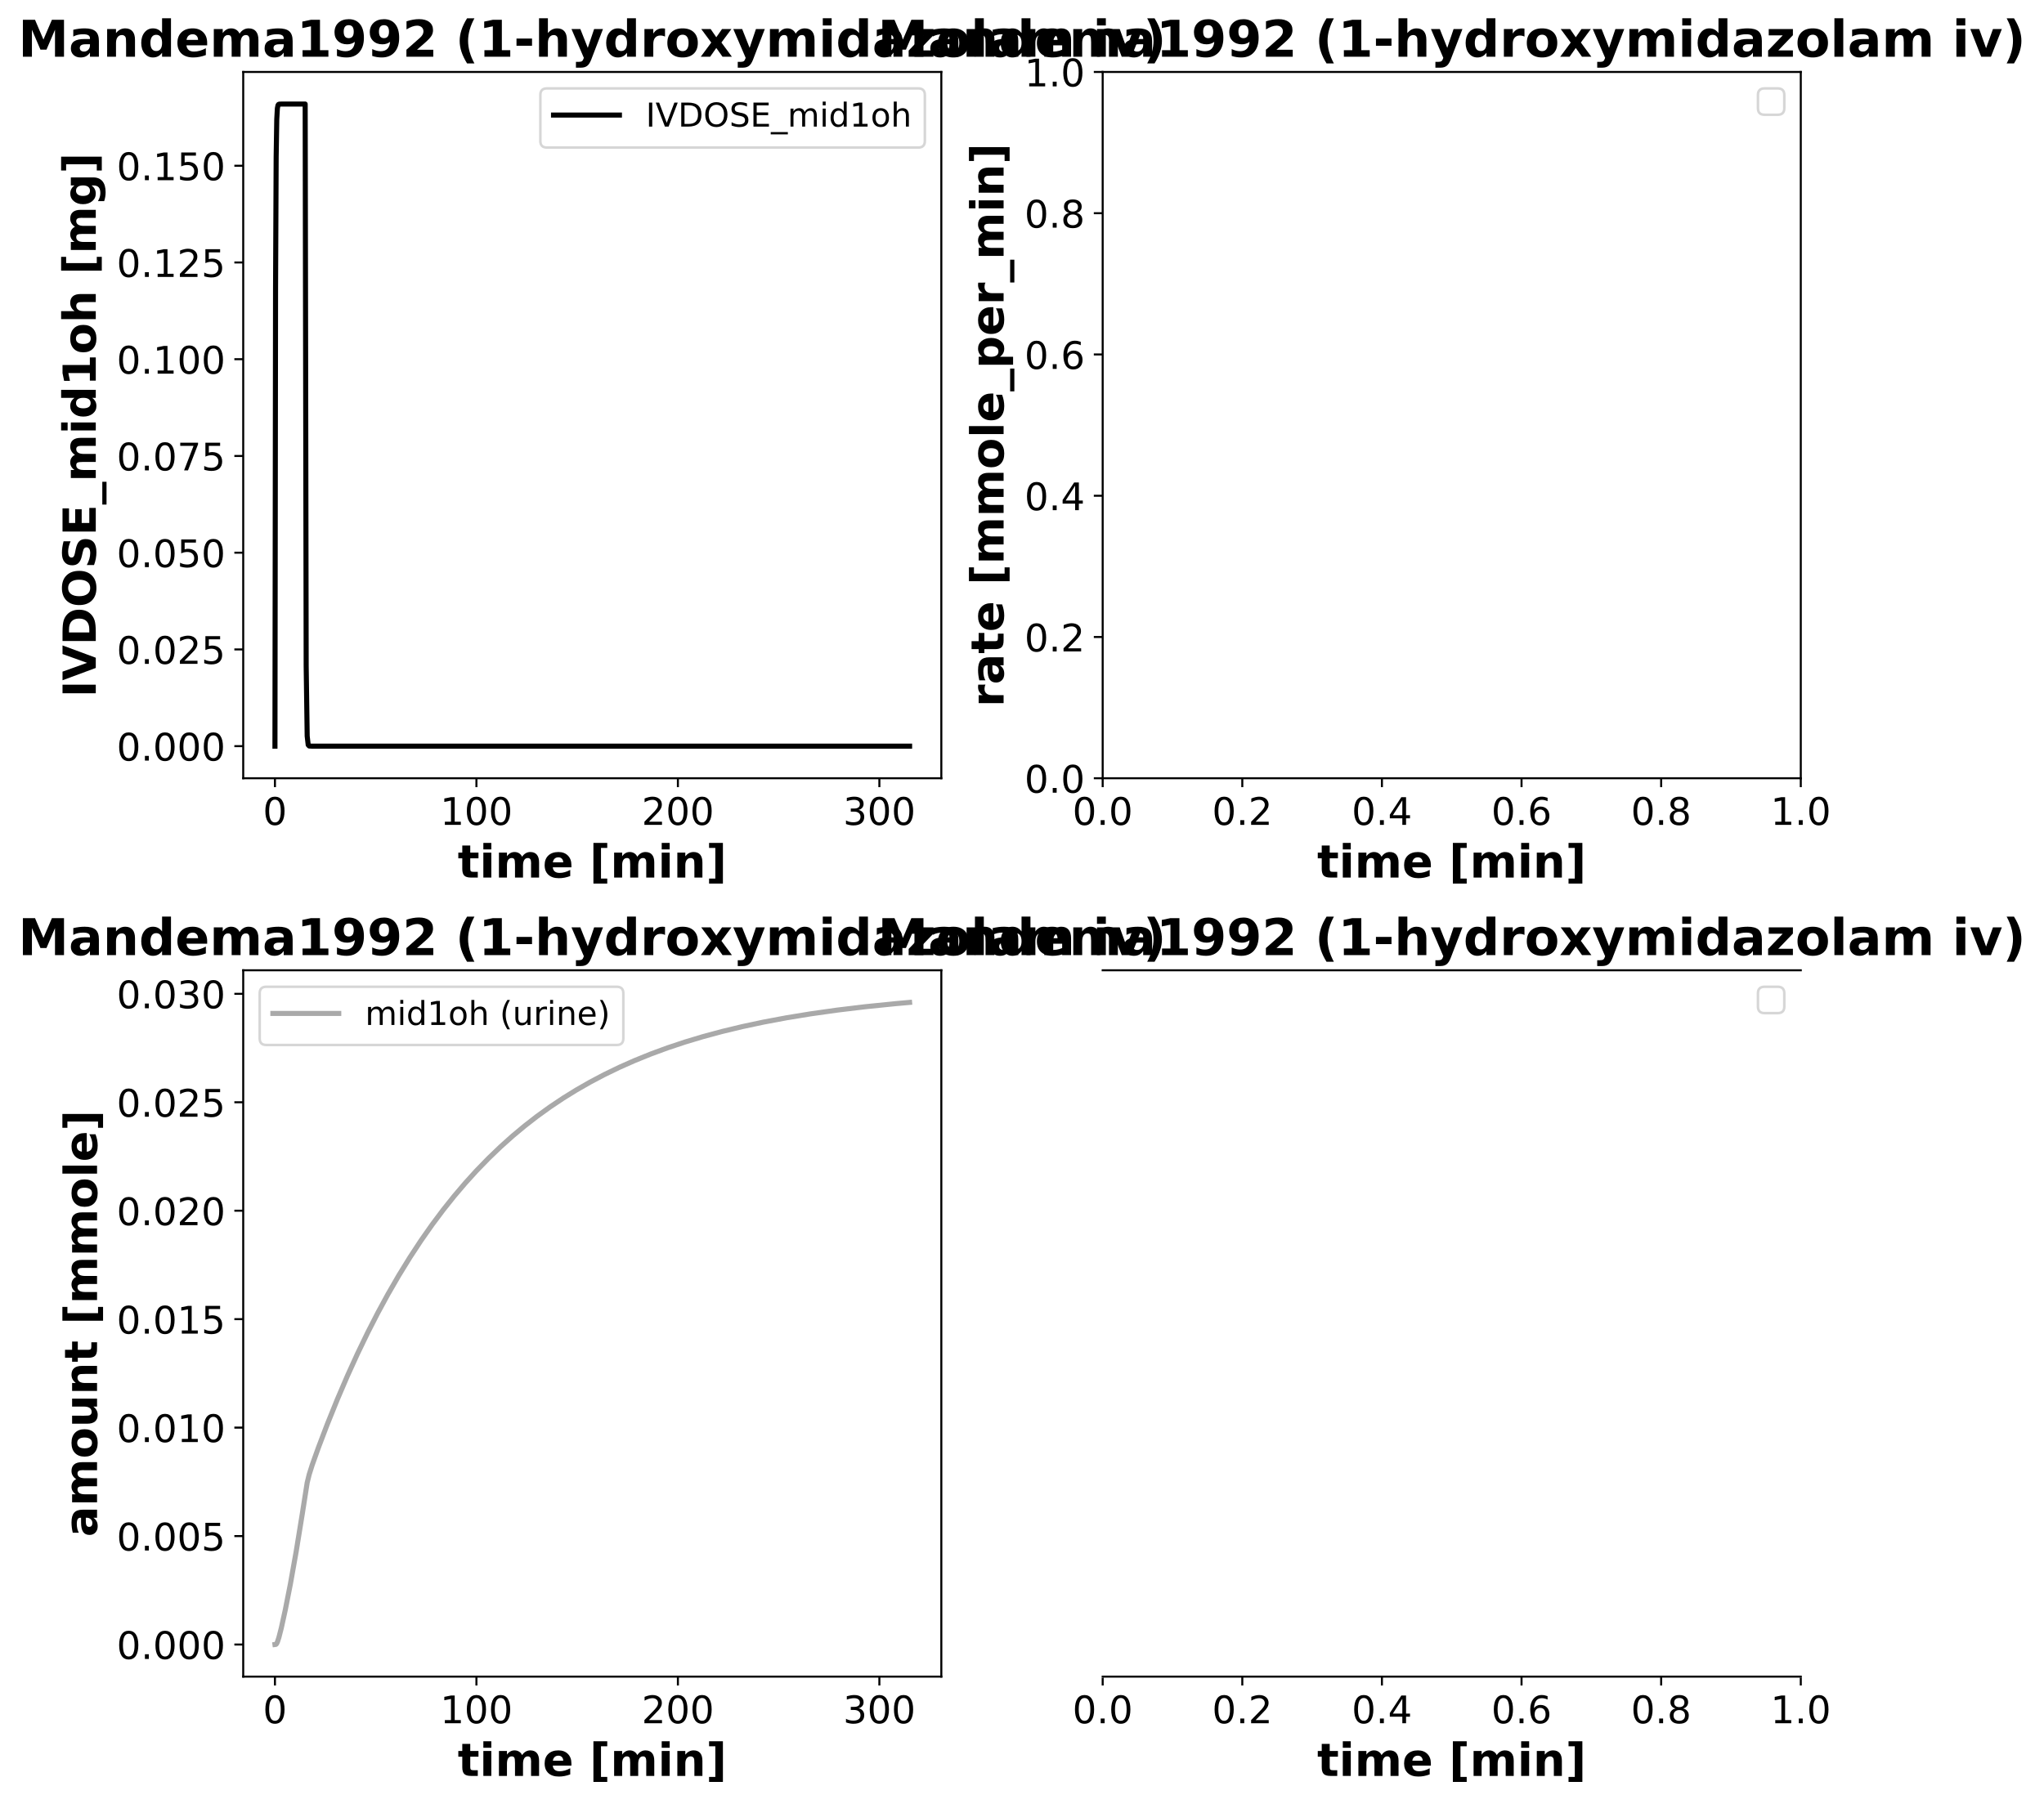 <?xml version="1.0" encoding="utf-8" standalone="no"?>
<!DOCTYPE svg PUBLIC "-//W3C//DTD SVG 1.1//EN"
  "http://www.w3.org/Graphics/SVG/1.1/DTD/svg11.dtd">
<!-- Created with matplotlib (https://matplotlib.org/) -->
<svg height="711.935pt" version="1.1" viewBox="0 0 806.612 711.935" width="806.612pt" xmlns="http://www.w3.org/2000/svg" xmlns:xlink="http://www.w3.org/1999/xlink">
 <defs>
  <style type="text/css">*{stroke-linecap:butt;stroke-linejoin:round;}</style>
 </defs>
 <g id="figure_1">
  <g id="patch_1">
   <path d="M -0 711.935 
L 806.612 711.935 
L 806.612 0 
L -0 0 
z
" style="fill:#ffffff;"/>
  </g>
  <g id="axes_1">
   <g id="patch_2">
    <path d="M 95.981 307.197 
L 371.469 307.197 
L 371.469 28.397 
L 95.981 28.397 
z
" style="fill:#ffffff;"/>
   </g>
   <g id="matplotlib.axis_1">
    <g id="xtick_1">
     <g id="line2d_1">
      <defs>
       <path d="M 0 0 
L 0 3.5 
" id="m66db874636" style="stroke:#000000;stroke-width:0.8;"/>
      </defs>
      <g>
       <use style="stroke:#000000;stroke-width:0.8;" x="108.503" xlink:href="#m66db874636" y="307.197"/>
      </g>
     </g>
     <g id="text_1">
      <!-- 0 -->
      <g transform="translate(103.732 325.595)scale(0.15 -0.15)">
       <defs>
        <path d="M 31.781 66.406 
Q 24.172 66.406 20.328 58.906 
Q 16.5 51.422 16.5 36.375 
Q 16.5 21.391 20.328 13.891 
Q 24.172 6.391 31.781 6.391 
Q 39.453 6.391 43.281 13.891 
Q 47.125 21.391 47.125 36.375 
Q 47.125 51.422 43.281 58.906 
Q 39.453 66.406 31.781 66.406 
z
M 31.781 74.219 
Q 44.047 74.219 50.516 64.516 
Q 56.984 54.828 56.984 36.375 
Q 56.984 17.969 50.516 8.266 
Q 44.047 -1.422 31.781 -1.422 
Q 19.531 -1.422 13.062 8.266 
Q 6.594 17.969 6.594 36.375 
Q 6.594 54.828 13.062 64.516 
Q 19.531 74.219 31.781 74.219 
z
" id="DejaVuSans-48"/>
       </defs>
       <use xlink:href="#DejaVuSans-48"/>
      </g>
     </g>
    </g>
    <g id="xtick_2">
     <g id="line2d_2">
      <g>
       <use style="stroke:#000000;stroke-width:0.8;" x="188.009" xlink:href="#m66db874636" y="307.197"/>
      </g>
     </g>
     <g id="text_2">
      <!-- 100 -->
      <g transform="translate(173.694 325.595)scale(0.15 -0.15)">
       <defs>
        <path d="M 12.406 8.297 
L 28.516 8.297 
L 28.516 63.922 
L 10.984 60.406 
L 10.984 69.391 
L 28.422 72.906 
L 38.281 72.906 
L 38.281 8.297 
L 54.391 8.297 
L 54.391 0 
L 12.406 0 
z
" id="DejaVuSans-49"/>
       </defs>
       <use xlink:href="#DejaVuSans-49"/>
       <use x="63.623" xlink:href="#DejaVuSans-48"/>
       <use x="127.246" xlink:href="#DejaVuSans-48"/>
      </g>
     </g>
    </g>
    <g id="xtick_3">
     <g id="line2d_3">
      <g>
       <use style="stroke:#000000;stroke-width:0.8;" x="267.515" xlink:href="#m66db874636" y="307.197"/>
      </g>
     </g>
     <g id="text_3">
      <!-- 200 -->
      <g transform="translate(253.199 325.595)scale(0.15 -0.15)">
       <defs>
        <path d="M 19.188 8.297 
L 53.609 8.297 
L 53.609 0 
L 7.328 0 
L 7.328 8.297 
Q 12.938 14.109 22.625 23.891 
Q 32.328 33.688 34.812 36.531 
Q 39.547 41.844 41.422 45.531 
Q 43.312 49.219 43.312 52.781 
Q 43.312 58.594 39.234 62.25 
Q 35.156 65.922 28.609 65.922 
Q 23.969 65.922 18.812 64.312 
Q 13.672 62.703 7.812 59.422 
L 7.812 69.391 
Q 13.766 71.781 18.938 73 
Q 24.125 74.219 28.422 74.219 
Q 39.75 74.219 46.484 68.547 
Q 53.219 62.891 53.219 53.422 
Q 53.219 48.922 51.531 44.891 
Q 49.859 40.875 45.406 35.406 
Q 44.188 33.984 37.641 27.219 
Q 31.109 20.453 19.188 8.297 
z
" id="DejaVuSans-50"/>
       </defs>
       <use xlink:href="#DejaVuSans-50"/>
       <use x="63.623" xlink:href="#DejaVuSans-48"/>
       <use x="127.246" xlink:href="#DejaVuSans-48"/>
      </g>
     </g>
    </g>
    <g id="xtick_4">
     <g id="line2d_4">
      <g>
       <use style="stroke:#000000;stroke-width:0.8;" x="347.021" xlink:href="#m66db874636" y="307.197"/>
      </g>
     </g>
     <g id="text_4">
      <!-- 300 -->
      <g transform="translate(332.705 325.595)scale(0.15 -0.15)">
       <defs>
        <path d="M 40.578 39.312 
Q 47.656 37.797 51.625 33 
Q 55.609 28.219 55.609 21.188 
Q 55.609 10.406 48.188 4.484 
Q 40.766 -1.422 27.094 -1.422 
Q 22.516 -1.422 17.656 -0.516 
Q 12.797 0.391 7.625 2.203 
L 7.625 11.719 
Q 11.719 9.328 16.594 8.109 
Q 21.484 6.891 26.812 6.891 
Q 36.078 6.891 40.938 10.547 
Q 45.797 14.203 45.797 21.188 
Q 45.797 27.641 41.281 31.266 
Q 36.766 34.906 28.719 34.906 
L 20.219 34.906 
L 20.219 43.016 
L 29.109 43.016 
Q 36.375 43.016 40.234 45.922 
Q 44.094 48.828 44.094 54.297 
Q 44.094 59.906 40.109 62.906 
Q 36.141 65.922 28.719 65.922 
Q 24.656 65.922 20.016 65.031 
Q 15.375 64.156 9.812 62.312 
L 9.812 71.094 
Q 15.438 72.656 20.344 73.438 
Q 25.25 74.219 29.594 74.219 
Q 40.828 74.219 47.359 69.109 
Q 53.906 64.016 53.906 55.328 
Q 53.906 49.266 50.438 45.094 
Q 46.969 40.922 40.578 39.312 
z
" id="DejaVuSans-51"/>
       </defs>
       <use xlink:href="#DejaVuSans-51"/>
       <use x="63.623" xlink:href="#DejaVuSans-48"/>
       <use x="127.246" xlink:href="#DejaVuSans-48"/>
      </g>
     </g>
    </g>
    <g id="text_5">
     <!-- time [min] -->
     <g transform="translate(180.625 346.391)scale(0.18 -0.18)">
      <defs>
       <path d="M 27.484 70.219 
L 27.484 54.688 
L 45.516 54.688 
L 45.516 42.188 
L 27.484 42.188 
L 27.484 19 
Q 27.484 15.188 29 13.844 
Q 30.516 12.5 35.016 12.5 
L 44 12.5 
L 44 0 
L 29 0 
Q 18.656 0 14.328 4.312 
Q 10.016 8.641 10.016 19 
L 10.016 42.188 
L 1.312 42.188 
L 1.312 54.688 
L 10.016 54.688 
L 10.016 70.219 
z
" id="DejaVuSans-Bold-116"/>
       <path d="M 8.406 54.688 
L 25.875 54.688 
L 25.875 0 
L 8.406 0 
z
M 8.406 75.984 
L 25.875 75.984 
L 25.875 61.719 
L 8.406 61.719 
z
" id="DejaVuSans-Bold-105"/>
       <path d="M 59.078 45.609 
Q 62.406 50.688 66.969 53.344 
Q 71.531 56 77 56 
Q 86.422 56 91.359 50.188 
Q 96.297 44.391 96.297 33.297 
L 96.297 0 
L 78.719 0 
L 78.719 28.516 
Q 78.766 29.156 78.781 29.828 
Q 78.812 30.516 78.812 31.781 
Q 78.812 37.594 77.094 40.203 
Q 75.391 42.828 71.578 42.828 
Q 66.609 42.828 63.891 38.719 
Q 61.188 34.625 61.078 26.859 
L 61.078 0 
L 43.5 0 
L 43.5 28.516 
Q 43.5 37.594 41.938 40.203 
Q 40.375 42.828 36.375 42.828 
Q 31.344 42.828 28.609 38.703 
Q 25.875 34.578 25.875 26.906 
L 25.875 0 
L 8.297 0 
L 8.297 54.688 
L 25.875 54.688 
L 25.875 46.688 
Q 29.109 51.312 33.281 53.656 
Q 37.453 56 42.484 56 
Q 48.141 56 52.484 53.266 
Q 56.844 50.531 59.078 45.609 
z
" id="DejaVuSans-Bold-109"/>
       <path d="M 62.984 27.484 
L 62.984 22.516 
L 22.125 22.516 
Q 22.75 16.359 26.562 13.281 
Q 30.375 10.203 37.203 10.203 
Q 42.719 10.203 48.5 11.844 
Q 54.297 13.484 60.406 16.797 
L 60.406 3.328 
Q 54.203 0.984 48 -0.219 
Q 41.797 -1.422 35.594 -1.422 
Q 20.75 -1.422 12.516 6.125 
Q 4.297 13.672 4.297 27.297 
Q 4.297 40.672 12.375 48.328 
Q 20.453 56 34.625 56 
Q 47.516 56 55.25 48.234 
Q 62.984 40.484 62.984 27.484 
z
M 45.016 33.297 
Q 45.016 38.281 42.109 41.328 
Q 39.203 44.391 34.516 44.391 
Q 29.438 44.391 26.266 41.531 
Q 23.094 38.672 22.312 33.297 
z
" id="DejaVuSans-Bold-101"/>
       <path id="DejaVuSans-Bold-32"/>
       <path d="M 8.594 75.984 
L 38.922 75.984 
L 38.922 64.984 
L 25.203 64.984 
L 25.203 -2.203 
L 38.922 -2.203 
L 38.922 -13.188 
L 8.594 -13.188 
z
" id="DejaVuSans-Bold-91"/>
       <path d="M 63.375 33.297 
L 63.375 0 
L 45.797 0 
L 45.797 5.422 
L 45.797 25.484 
Q 45.797 32.562 45.484 35.25 
Q 45.172 37.938 44.391 39.203 
Q 43.359 40.922 41.594 41.875 
Q 39.844 42.828 37.594 42.828 
Q 32.125 42.828 29 38.594 
Q 25.875 34.375 25.875 26.906 
L 25.875 0 
L 8.406 0 
L 8.406 54.688 
L 25.875 54.688 
L 25.875 46.688 
Q 29.828 51.469 34.266 53.734 
Q 38.719 56 44.094 56 
Q 53.562 56 58.469 50.188 
Q 63.375 44.391 63.375 33.297 
z
" id="DejaVuSans-Bold-110"/>
       <path d="M 37.109 -13.188 
L 6.781 -13.188 
L 6.781 -2.203 
L 20.516 -2.203 
L 20.516 64.984 
L 6.781 64.984 
L 6.781 75.984 
L 37.109 75.984 
z
" id="DejaVuSans-Bold-93"/>
      </defs>
      <use xlink:href="#DejaVuSans-Bold-116"/>
      <use x="47.803" xlink:href="#DejaVuSans-Bold-105"/>
      <use x="82.08" xlink:href="#DejaVuSans-Bold-109"/>
      <use x="186.279" xlink:href="#DejaVuSans-Bold-101"/>
      <use x="254.102" xlink:href="#DejaVuSans-Bold-32"/>
      <use x="288.916" xlink:href="#DejaVuSans-Bold-91"/>
      <use x="334.619" xlink:href="#DejaVuSans-Bold-109"/>
      <use x="438.818" xlink:href="#DejaVuSans-Bold-105"/>
      <use x="473.096" xlink:href="#DejaVuSans-Bold-110"/>
      <use x="544.287" xlink:href="#DejaVuSans-Bold-93"/>
     </g>
    </g>
   </g>
   <g id="matplotlib.axis_2">
    <g id="ytick_1">
     <g id="line2d_5">
      <defs>
       <path d="M 0 0 
L -3.5 0 
" id="m02c1fc0bf0" style="stroke:#000000;stroke-width:0.8;"/>
      </defs>
      <g>
       <use style="stroke:#000000;stroke-width:0.8;" x="95.981" xlink:href="#m02c1fc0bf0" y="294.524"/>
      </g>
     </g>
     <g id="text_6">
      <!-- 0.000 -->
      <g transform="translate(46.039 300.223)scale(0.15 -0.15)">
       <defs>
        <path d="M 10.688 12.406 
L 21 12.406 
L 21 0 
L 10.688 0 
z
" id="DejaVuSans-46"/>
       </defs>
       <use xlink:href="#DejaVuSans-48"/>
       <use x="63.623" xlink:href="#DejaVuSans-46"/>
       <use x="95.41" xlink:href="#DejaVuSans-48"/>
       <use x="159.033" xlink:href="#DejaVuSans-48"/>
       <use x="222.656" xlink:href="#DejaVuSans-48"/>
      </g>
     </g>
    </g>
    <g id="ytick_2">
     <g id="line2d_6">
      <g>
       <use style="stroke:#000000;stroke-width:0.8;" x="95.981" xlink:href="#m02c1fc0bf0" y="256.341"/>
      </g>
     </g>
     <g id="text_7">
      <!-- 0.025 -->
      <g transform="translate(46.039 262.039)scale(0.15 -0.15)">
       <defs>
        <path d="M 10.797 72.906 
L 49.516 72.906 
L 49.516 64.594 
L 19.828 64.594 
L 19.828 46.734 
Q 21.969 47.469 24.109 47.828 
Q 26.266 48.188 28.422 48.188 
Q 40.625 48.188 47.75 41.5 
Q 54.891 34.812 54.891 23.391 
Q 54.891 11.625 47.562 5.094 
Q 40.234 -1.422 26.906 -1.422 
Q 22.312 -1.422 17.547 -0.641 
Q 12.797 0.141 7.719 1.703 
L 7.719 11.625 
Q 12.109 9.234 16.797 8.062 
Q 21.484 6.891 26.703 6.891 
Q 35.156 6.891 40.078 11.328 
Q 45.016 15.766 45.016 23.391 
Q 45.016 31 40.078 35.438 
Q 35.156 39.891 26.703 39.891 
Q 22.75 39.891 18.812 39.016 
Q 14.891 38.141 10.797 36.281 
z
" id="DejaVuSans-53"/>
       </defs>
       <use xlink:href="#DejaVuSans-48"/>
       <use x="63.623" xlink:href="#DejaVuSans-46"/>
       <use x="95.41" xlink:href="#DejaVuSans-48"/>
       <use x="159.033" xlink:href="#DejaVuSans-50"/>
       <use x="222.656" xlink:href="#DejaVuSans-53"/>
      </g>
     </g>
    </g>
    <g id="ytick_3">
     <g id="line2d_7">
      <g>
       <use style="stroke:#000000;stroke-width:0.8;" x="95.981" xlink:href="#m02c1fc0bf0" y="218.157"/>
      </g>
     </g>
     <g id="text_8">
      <!-- 0.050 -->
      <g transform="translate(46.039 223.856)scale(0.15 -0.15)">
       <use xlink:href="#DejaVuSans-48"/>
       <use x="63.623" xlink:href="#DejaVuSans-46"/>
       <use x="95.41" xlink:href="#DejaVuSans-48"/>
       <use x="159.033" xlink:href="#DejaVuSans-53"/>
       <use x="222.656" xlink:href="#DejaVuSans-48"/>
      </g>
     </g>
    </g>
    <g id="ytick_4">
     <g id="line2d_8">
      <g>
       <use style="stroke:#000000;stroke-width:0.8;" x="95.981" xlink:href="#m02c1fc0bf0" y="179.974"/>
      </g>
     </g>
     <g id="text_9">
      <!-- 0.075 -->
      <g transform="translate(46.039 185.673)scale(0.15 -0.15)">
       <defs>
        <path d="M 8.203 72.906 
L 55.078 72.906 
L 55.078 68.703 
L 28.609 0 
L 18.312 0 
L 43.219 64.594 
L 8.203 64.594 
z
" id="DejaVuSans-55"/>
       </defs>
       <use xlink:href="#DejaVuSans-48"/>
       <use x="63.623" xlink:href="#DejaVuSans-46"/>
       <use x="95.41" xlink:href="#DejaVuSans-48"/>
       <use x="159.033" xlink:href="#DejaVuSans-55"/>
       <use x="222.656" xlink:href="#DejaVuSans-53"/>
      </g>
     </g>
    </g>
    <g id="ytick_5">
     <g id="line2d_9">
      <g>
       <use style="stroke:#000000;stroke-width:0.8;" x="95.981" xlink:href="#m02c1fc0bf0" y="141.79"/>
      </g>
     </g>
     <g id="text_10">
      <!-- 0.100 -->
      <g transform="translate(46.039 147.489)scale(0.15 -0.15)">
       <use xlink:href="#DejaVuSans-48"/>
       <use x="63.623" xlink:href="#DejaVuSans-46"/>
       <use x="95.41" xlink:href="#DejaVuSans-49"/>
       <use x="159.033" xlink:href="#DejaVuSans-48"/>
       <use x="222.656" xlink:href="#DejaVuSans-48"/>
      </g>
     </g>
    </g>
    <g id="ytick_6">
     <g id="line2d_10">
      <g>
       <use style="stroke:#000000;stroke-width:0.8;" x="95.981" xlink:href="#m02c1fc0bf0" y="103.607"/>
      </g>
     </g>
     <g id="text_11">
      <!-- 0.125 -->
      <g transform="translate(46.039 109.306)scale(0.15 -0.15)">
       <use xlink:href="#DejaVuSans-48"/>
       <use x="63.623" xlink:href="#DejaVuSans-46"/>
       <use x="95.41" xlink:href="#DejaVuSans-49"/>
       <use x="159.033" xlink:href="#DejaVuSans-50"/>
       <use x="222.656" xlink:href="#DejaVuSans-53"/>
      </g>
     </g>
    </g>
    <g id="ytick_7">
     <g id="line2d_11">
      <g>
       <use style="stroke:#000000;stroke-width:0.8;" x="95.981" xlink:href="#m02c1fc0bf0" y="65.423"/>
      </g>
     </g>
     <g id="text_12">
      <!-- 0.150 -->
      <g transform="translate(46.039 71.122)scale(0.15 -0.15)">
       <use xlink:href="#DejaVuSans-48"/>
       <use x="63.623" xlink:href="#DejaVuSans-46"/>
       <use x="95.41" xlink:href="#DejaVuSans-49"/>
       <use x="159.033" xlink:href="#DejaVuSans-53"/>
       <use x="222.656" xlink:href="#DejaVuSans-48"/>
      </g>
     </g>
    </g>
    <g id="text_13">
     <!-- IVDOSE_mid1oh [mg] -->
     <g transform="translate(37.795 275.3)rotate(-90)scale(0.18 -0.18)">
      <defs>
       <path d="M 9.188 72.906 
L 27.984 72.906 
L 27.984 0 
L 9.188 0 
z
" id="DejaVuSans-Bold-73"/>
       <path d="M 0.484 72.906 
L 19.391 72.906 
L 38.719 19.094 
L 58.016 72.906 
L 76.906 72.906 
L 49.906 0 
L 27.484 0 
z
" id="DejaVuSans-Bold-86"/>
       <path d="M 27.984 58.688 
L 27.984 14.203 
L 34.719 14.203 
Q 46.234 14.203 52.312 19.922 
Q 58.406 25.641 58.406 36.531 
Q 58.406 47.359 52.344 53.016 
Q 46.297 58.688 34.719 58.688 
z
M 9.188 72.906 
L 29 72.906 
Q 45.609 72.906 53.734 70.531 
Q 61.859 68.172 67.672 62.5 
Q 72.797 57.562 75.281 51.109 
Q 77.781 44.672 77.781 36.531 
Q 77.781 28.266 75.281 21.797 
Q 72.797 15.328 67.672 10.406 
Q 61.812 4.734 53.609 2.359 
Q 45.406 0 29 0 
L 9.188 0 
z
" id="DejaVuSans-Bold-68"/>
       <path d="M 42.484 60.594 
Q 33.891 60.594 29.156 54.25 
Q 24.422 47.906 24.422 36.375 
Q 24.422 24.906 29.156 18.547 
Q 33.891 12.203 42.484 12.203 
Q 51.125 12.203 55.859 18.547 
Q 60.594 24.906 60.594 36.375 
Q 60.594 47.906 55.859 54.25 
Q 51.125 60.594 42.484 60.594 
z
M 42.484 74.219 
Q 60.062 74.219 70.016 64.156 
Q 79.984 54.109 79.984 36.375 
Q 79.984 18.703 70.016 8.641 
Q 60.062 -1.422 42.484 -1.422 
Q 24.953 -1.422 14.969 8.641 
Q 4.984 18.703 4.984 36.375 
Q 4.984 54.109 14.969 64.156 
Q 24.953 74.219 42.484 74.219 
z
" id="DejaVuSans-Bold-79"/>
       <path d="M 59.906 70.609 
L 59.906 55.172 
Q 53.906 57.859 48.188 59.219 
Q 42.484 60.594 37.406 60.594 
Q 30.672 60.594 27.438 58.734 
Q 24.219 56.891 24.219 52.984 
Q 24.219 50.047 26.391 48.406 
Q 28.562 46.781 34.281 45.609 
L 42.281 44 
Q 54.438 41.547 59.562 36.562 
Q 64.703 31.594 64.703 22.406 
Q 64.703 10.359 57.547 4.469 
Q 50.391 -1.422 35.688 -1.422 
Q 28.766 -1.422 21.781 -0.094 
Q 14.797 1.219 7.812 3.812 
L 7.812 19.672 
Q 14.797 15.969 21.312 14.078 
Q 27.828 12.203 33.891 12.203 
Q 40.047 12.203 43.312 14.25 
Q 46.578 16.312 46.578 20.125 
Q 46.578 23.531 44.359 25.391 
Q 42.141 27.25 35.5 28.719 
L 28.219 30.328 
Q 17.281 32.672 12.219 37.797 
Q 7.172 42.922 7.172 51.609 
Q 7.172 62.5 14.203 68.359 
Q 21.234 74.219 34.422 74.219 
Q 40.438 74.219 46.781 73.312 
Q 53.125 72.406 59.906 70.609 
z
" id="DejaVuSans-Bold-83"/>
       <path d="M 9.188 72.906 
L 59.906 72.906 
L 59.906 58.688 
L 27.984 58.688 
L 27.984 45.125 
L 58.016 45.125 
L 58.016 30.906 
L 27.984 30.906 
L 27.984 14.203 
L 60.984 14.203 
L 60.984 0 
L 9.188 0 
z
" id="DejaVuSans-Bold-69"/>
       <path d="M 50 -14.312 
L 50 -23.578 
L 0 -23.578 
L 0 -14.312 
z
" id="DejaVuSans-Bold-95"/>
       <path d="M 45.609 46.688 
L 45.609 75.984 
L 63.188 75.984 
L 63.188 0 
L 45.609 0 
L 45.609 7.906 
Q 42 3.078 37.641 0.828 
Q 33.297 -1.422 27.594 -1.422 
Q 17.484 -1.422 10.984 6.609 
Q 4.5 14.656 4.5 27.297 
Q 4.5 39.938 10.984 47.969 
Q 17.484 56 27.594 56 
Q 33.25 56 37.625 53.734 
Q 42 51.469 45.609 46.688 
z
M 34.078 11.281 
Q 39.703 11.281 42.656 15.375 
Q 45.609 19.484 45.609 27.297 
Q 45.609 35.109 42.656 39.203 
Q 39.703 43.312 34.078 43.312 
Q 28.516 43.312 25.562 39.203 
Q 22.609 35.109 22.609 27.297 
Q 22.609 19.484 25.562 15.375 
Q 28.516 11.281 34.078 11.281 
z
" id="DejaVuSans-Bold-100"/>
       <path d="M 11.719 12.984 
L 28.328 12.984 
L 28.328 60.109 
L 11.281 56.594 
L 11.281 69.391 
L 28.219 72.906 
L 46.094 72.906 
L 46.094 12.984 
L 62.703 12.984 
L 62.703 0 
L 11.719 0 
z
" id="DejaVuSans-Bold-49"/>
       <path d="M 34.422 43.5 
Q 28.609 43.5 25.562 39.328 
Q 22.516 35.156 22.516 27.297 
Q 22.516 19.438 25.562 15.25 
Q 28.609 11.078 34.422 11.078 
Q 40.141 11.078 43.156 15.25 
Q 46.188 19.438 46.188 27.297 
Q 46.188 35.156 43.156 39.328 
Q 40.141 43.5 34.422 43.5 
z
M 34.422 56 
Q 48.531 56 56.469 48.375 
Q 64.406 40.766 64.406 27.297 
Q 64.406 13.812 56.469 6.188 
Q 48.531 -1.422 34.422 -1.422 
Q 20.266 -1.422 12.281 6.188 
Q 4.297 13.812 4.297 27.297 
Q 4.297 40.766 12.281 48.375 
Q 20.266 56 34.422 56 
z
" id="DejaVuSans-Bold-111"/>
       <path d="M 63.375 33.297 
L 63.375 0 
L 45.797 0 
L 45.797 5.422 
L 45.797 25.391 
Q 45.797 32.562 45.484 35.25 
Q 45.172 37.938 44.391 39.203 
Q 43.359 40.922 41.594 41.875 
Q 39.844 42.828 37.594 42.828 
Q 32.125 42.828 29 38.594 
Q 25.875 34.375 25.875 26.906 
L 25.875 0 
L 8.406 0 
L 8.406 75.984 
L 25.875 75.984 
L 25.875 46.688 
Q 29.828 51.469 34.266 53.734 
Q 38.719 56 44.094 56 
Q 53.562 56 58.469 50.188 
Q 63.375 44.391 63.375 33.297 
z
" id="DejaVuSans-Bold-104"/>
       <path d="M 45.609 9.281 
Q 42 4.5 37.641 2.25 
Q 33.297 0 27.594 0 
Q 17.578 0 11.031 7.875 
Q 4.5 15.766 4.5 27.984 
Q 4.5 40.234 11.031 48.062 
Q 17.578 55.906 27.594 55.906 
Q 33.297 55.906 37.641 53.656 
Q 42 51.422 45.609 46.578 
L 45.609 54.688 
L 63.188 54.688 
L 63.188 5.516 
Q 63.188 -7.672 54.859 -14.625 
Q 46.531 -21.578 30.719 -21.578 
Q 25.594 -21.578 20.797 -20.797 
Q 16.016 -20.016 11.188 -18.406 
L 11.188 -4.781 
Q 15.766 -7.422 20.156 -8.719 
Q 24.562 -10.016 29 -10.016 
Q 37.594 -10.016 41.594 -6.25 
Q 45.609 -2.484 45.609 5.516 
z
M 34.078 43.312 
Q 28.656 43.312 25.625 39.297 
Q 22.609 35.297 22.609 27.984 
Q 22.609 20.453 25.531 16.578 
Q 28.469 12.703 34.078 12.703 
Q 39.547 12.703 42.578 16.703 
Q 45.609 20.703 45.609 27.984 
Q 45.609 35.297 42.578 39.297 
Q 39.547 43.312 34.078 43.312 
z
" id="DejaVuSans-Bold-103"/>
      </defs>
      <use xlink:href="#DejaVuSans-Bold-73"/>
      <use x="37.207" xlink:href="#DejaVuSans-Bold-86"/>
      <use x="114.6" xlink:href="#DejaVuSans-Bold-68"/>
      <use x="197.607" xlink:href="#DejaVuSans-Bold-79"/>
      <use x="282.617" xlink:href="#DejaVuSans-Bold-83"/>
      <use x="354.639" xlink:href="#DejaVuSans-Bold-69"/>
      <use x="422.949" xlink:href="#DejaVuSans-Bold-95"/>
      <use x="472.949" xlink:href="#DejaVuSans-Bold-109"/>
      <use x="577.148" xlink:href="#DejaVuSans-Bold-105"/>
      <use x="611.426" xlink:href="#DejaVuSans-Bold-100"/>
      <use x="683.008" xlink:href="#DejaVuSans-Bold-49"/>
      <use x="752.588" xlink:href="#DejaVuSans-Bold-111"/>
      <use x="821.289" xlink:href="#DejaVuSans-Bold-104"/>
      <use x="892.48" xlink:href="#DejaVuSans-Bold-32"/>
      <use x="927.295" xlink:href="#DejaVuSans-Bold-91"/>
      <use x="972.998" xlink:href="#DejaVuSans-Bold-109"/>
      <use x="1077.197" xlink:href="#DejaVuSans-Bold-103"/>
      <use x="1148.779" xlink:href="#DejaVuSans-Bold-93"/>
     </g>
    </g>
   </g>
   <g id="line2d_12">
    <path clip-path="url(#p20ebaf4aa3)" d="M 108.503 294.524 
L 108.742 113.875 
L 108.98 61.983 
L 109.219 47.077 
L 109.457 42.795 
L 109.696 41.565 
L 109.935 41.212 
L 110.292 41.092 
L 111.843 41.07 
L 120.429 41.07 
L 120.429 41.07 
L 120.827 262.828 
L 121.224 290.56 
L 121.622 294.028 
L 122.019 294.462 
L 123.212 294.524 
L 358.947 294.524 
L 358.947 294.524 
" style="fill:none;stroke:#000000;stroke-linecap:square;stroke-width:2;"/>
   </g>
   <g id="patch_3">
    <path d="M 95.981 307.197 
L 95.981 28.397 
" style="fill:none;stroke:#000000;stroke-linecap:square;stroke-linejoin:miter;stroke-width:0.8;"/>
   </g>
   <g id="patch_4">
    <path d="M 371.469 307.197 
L 371.469 28.397 
" style="fill:none;stroke:#000000;stroke-linecap:square;stroke-linejoin:miter;stroke-width:0.8;"/>
   </g>
   <g id="patch_5">
    <path d="M 95.981 307.197 
L 371.469 307.197 
" style="fill:none;stroke:#000000;stroke-linecap:square;stroke-linejoin:miter;stroke-width:0.8;"/>
   </g>
   <g id="patch_6">
    <path d="M 95.981 28.397 
L 371.469 28.397 
" style="fill:none;stroke:#000000;stroke-linecap:square;stroke-linejoin:miter;stroke-width:0.8;"/>
   </g>
   <g id="text_14">
    <!-- Mandema1992 (1-hydroxymidazolam iv) -->
    <g transform="translate(7.2 22.397)scale(0.2 -0.2)">
     <defs>
      <path d="M 9.188 72.906 
L 33.109 72.906 
L 49.703 33.891 
L 66.406 72.906 
L 90.281 72.906 
L 90.281 0 
L 72.516 0 
L 72.516 53.328 
L 55.719 14.016 
L 43.797 14.016 
L 27 53.328 
L 27 0 
L 9.188 0 
z
" id="DejaVuSans-Bold-77"/>
      <path d="M 32.906 24.609 
Q 27.438 24.609 24.672 22.75 
Q 21.922 20.906 21.922 17.281 
Q 21.922 13.969 24.141 12.078 
Q 26.375 10.203 30.328 10.203 
Q 35.25 10.203 38.625 13.734 
Q 42 17.281 42 22.609 
L 42 24.609 
z
M 59.625 31.203 
L 59.625 0 
L 42 0 
L 42 8.109 
Q 38.484 3.125 34.078 0.844 
Q 29.688 -1.422 23.391 -1.422 
Q 14.891 -1.422 9.594 3.531 
Q 4.297 8.5 4.297 16.406 
Q 4.297 26.031 10.906 30.516 
Q 17.531 35.016 31.688 35.016 
L 42 35.016 
L 42 36.375 
Q 42 40.531 38.719 42.453 
Q 35.453 44.391 28.516 44.391 
Q 22.906 44.391 18.062 43.266 
Q 13.234 42.141 9.078 39.891 
L 9.078 53.219 
Q 14.703 54.594 20.359 55.297 
Q 26.031 56 31.688 56 
Q 46.484 56 53.047 50.172 
Q 59.625 44.344 59.625 31.203 
z
" id="DejaVuSans-Bold-97"/>
      <path d="M 10.016 1.609 
L 10.016 15.094 
Q 14.5 12.984 18.594 11.938 
Q 22.703 10.891 26.703 10.891 
Q 35.109 10.891 39.797 15.547 
Q 44.484 20.219 45.312 29.391 
Q 42 26.953 38.234 25.734 
Q 34.469 24.516 30.078 24.516 
Q 18.891 24.516 12.031 31.031 
Q 5.172 37.547 5.172 48.188 
Q 5.172 59.969 12.812 67.047 
Q 20.453 74.125 33.297 74.125 
Q 47.562 74.125 55.375 64.5 
Q 63.188 54.891 63.188 37.312 
Q 63.188 19.234 54.047 8.906 
Q 44.922 -1.422 29 -1.422 
Q 23.875 -1.422 19.188 -0.656 
Q 14.5 0.094 10.016 1.609 
z
M 33.203 36.719 
Q 38.141 36.719 40.625 39.906 
Q 43.109 43.109 43.109 49.516 
Q 43.109 55.859 40.625 59.078 
Q 38.141 62.312 33.203 62.312 
Q 28.266 62.312 25.781 59.078 
Q 23.297 55.859 23.297 49.516 
Q 23.297 43.109 25.781 39.906 
Q 28.266 36.719 33.203 36.719 
z
" id="DejaVuSans-Bold-57"/>
      <path d="M 28.812 13.812 
L 60.891 13.812 
L 60.891 0 
L 7.906 0 
L 7.906 13.812 
L 34.516 37.312 
Q 38.094 40.531 39.797 43.609 
Q 41.5 46.688 41.5 50 
Q 41.5 55.125 38.062 58.25 
Q 34.625 61.375 28.906 61.375 
Q 24.516 61.375 19.281 59.5 
Q 14.062 57.625 8.109 53.906 
L 8.109 69.922 
Q 14.453 72.016 20.656 73.109 
Q 26.859 74.219 32.812 74.219 
Q 45.906 74.219 53.156 68.453 
Q 60.406 62.703 60.406 52.391 
Q 60.406 46.438 57.328 41.281 
Q 54.25 36.141 44.391 27.484 
z
" id="DejaVuSans-Bold-50"/>
      <path d="M 37.703 -13.188 
L 23.188 -13.188 
Q 15.719 -1.125 12.156 9.734 
Q 8.594 20.609 8.594 31.297 
Q 8.594 42 12.172 52.953 
Q 15.766 63.922 23.188 75.875 
L 37.703 75.875 
Q 31.453 64.312 28.328 53.25 
Q 25.203 42.188 25.203 31.391 
Q 25.203 20.609 28.297 9.516 
Q 31.391 -1.562 37.703 -13.188 
z
" id="DejaVuSans-Bold-40"/>
      <path d="M 5.422 35.891 
L 36.078 35.891 
L 36.078 21.688 
L 5.422 21.688 
z
" id="DejaVuSans-Bold-45"/>
      <path d="M 1.219 54.688 
L 18.703 54.688 
L 33.406 17.578 
L 45.906 54.688 
L 63.375 54.688 
L 40.375 -5.172 
Q 36.922 -14.312 32.297 -17.938 
Q 27.688 -21.578 20.125 -21.578 
L 10.016 -21.578 
L 10.016 -10.109 
L 15.484 -10.109 
Q 19.922 -10.109 21.938 -8.688 
Q 23.969 -7.281 25.094 -3.609 
L 25.594 -2.094 
z
" id="DejaVuSans-Bold-121"/>
      <path d="M 49.031 39.797 
Q 46.734 40.875 44.453 41.375 
Q 42.188 41.891 39.891 41.891 
Q 33.156 41.891 29.516 37.562 
Q 25.875 33.25 25.875 25.203 
L 25.875 0 
L 8.406 0 
L 8.406 54.688 
L 25.875 54.688 
L 25.875 45.703 
Q 29.25 51.078 33.609 53.531 
Q 37.984 56 44.094 56 
Q 44.969 56 45.984 55.922 
Q 47.016 55.859 48.969 55.609 
z
" id="DejaVuSans-Bold-114"/>
      <path d="M 22.219 27.984 
L 2.484 54.688 
L 21 54.688 
L 32.172 38.484 
L 43.5 54.688 
L 62.016 54.688 
L 42.281 28.078 
L 62.984 0 
L 44.484 0 
L 32.172 17.281 
L 20.016 0 
L 1.516 0 
z
" id="DejaVuSans-Bold-120"/>
      <path d="M 5.719 54.688 
L 53.422 54.688 
L 53.422 42.484 
L 24.609 12.5 
L 53.422 12.5 
L 53.422 0 
L 4.5 0 
L 4.5 12.203 
L 33.297 42.188 
L 5.719 42.188 
z
" id="DejaVuSans-Bold-122"/>
      <path d="M 8.406 75.984 
L 25.875 75.984 
L 25.875 0 
L 8.406 0 
z
" id="DejaVuSans-Bold-108"/>
      <path d="M 1.516 54.688 
L 19 54.688 
L 32.625 16.891 
L 46.188 54.688 
L 63.719 54.688 
L 42.188 0 
L 23 0 
z
" id="DejaVuSans-Bold-118"/>
      <path d="M 8.016 -13.188 
Q 14.266 -1.562 17.391 9.516 
Q 20.516 20.609 20.516 31.391 
Q 20.516 42.188 17.391 53.25 
Q 14.266 64.312 8.016 75.875 
L 22.516 75.875 
Q 29.938 63.922 33.516 52.953 
Q 37.109 42 37.109 31.297 
Q 37.109 20.609 33.547 9.734 
Q 29.984 -1.125 22.516 -13.188 
z
" id="DejaVuSans-Bold-41"/>
     </defs>
     <use xlink:href="#DejaVuSans-Bold-77"/>
     <use x="99.512" xlink:href="#DejaVuSans-Bold-97"/>
     <use x="166.992" xlink:href="#DejaVuSans-Bold-110"/>
     <use x="238.184" xlink:href="#DejaVuSans-Bold-100"/>
     <use x="309.766" xlink:href="#DejaVuSans-Bold-101"/>
     <use x="377.588" xlink:href="#DejaVuSans-Bold-109"/>
     <use x="481.787" xlink:href="#DejaVuSans-Bold-97"/>
     <use x="549.268" xlink:href="#DejaVuSans-Bold-49"/>
     <use x="618.848" xlink:href="#DejaVuSans-Bold-57"/>
     <use x="688.428" xlink:href="#DejaVuSans-Bold-57"/>
     <use x="758.008" xlink:href="#DejaVuSans-Bold-50"/>
     <use x="827.588" xlink:href="#DejaVuSans-Bold-32"/>
     <use x="862.402" xlink:href="#DejaVuSans-Bold-40"/>
     <use x="908.105" xlink:href="#DejaVuSans-Bold-49"/>
     <use x="977.686" xlink:href="#DejaVuSans-Bold-45"/>
     <use x="1019.189" xlink:href="#DejaVuSans-Bold-104"/>
     <use x="1090.381" xlink:href="#DejaVuSans-Bold-121"/>
     <use x="1155.566" xlink:href="#DejaVuSans-Bold-100"/>
     <use x="1227.148" xlink:href="#DejaVuSans-Bold-114"/>
     <use x="1276.465" xlink:href="#DejaVuSans-Bold-111"/>
     <use x="1345.166" xlink:href="#DejaVuSans-Bold-120"/>
     <use x="1409.668" xlink:href="#DejaVuSans-Bold-121"/>
     <use x="1474.854" xlink:href="#DejaVuSans-Bold-109"/>
     <use x="1579.053" xlink:href="#DejaVuSans-Bold-105"/>
     <use x="1613.33" xlink:href="#DejaVuSans-Bold-100"/>
     <use x="1684.912" xlink:href="#DejaVuSans-Bold-97"/>
     <use x="1752.393" xlink:href="#DejaVuSans-Bold-122"/>
     <use x="1810.596" xlink:href="#DejaVuSans-Bold-111"/>
     <use x="1879.297" xlink:href="#DejaVuSans-Bold-108"/>
     <use x="1913.574" xlink:href="#DejaVuSans-Bold-97"/>
     <use x="1981.055" xlink:href="#DejaVuSans-Bold-109"/>
     <use x="2085.254" xlink:href="#DejaVuSans-Bold-32"/>
     <use x="2120.068" xlink:href="#DejaVuSans-Bold-105"/>
     <use x="2154.346" xlink:href="#DejaVuSans-Bold-118"/>
     <use x="2219.531" xlink:href="#DejaVuSans-Bold-41"/>
    </g>
   </g>
   <g id="legend_1">
    <g id="patch_7">
     <path d="M 215.838 58.24 
L 362.369 58.24 
Q 364.969 58.24 364.969 55.64 
L 364.969 37.497 
Q 364.969 34.897 362.369 34.897 
L 215.838 34.897 
Q 213.238 34.897 213.238 37.497 
L 213.238 55.64 
Q 213.238 58.24 215.838 58.24 
z
" style="fill:#ffffff;opacity:0.8;stroke:#cccccc;stroke-linejoin:miter;"/>
    </g>
    <g id="line2d_13">
     <path d="M 218.438 45.425 
L 244.438 45.425 
" style="fill:none;stroke:#000000;stroke-linecap:square;stroke-width:2;"/>
    </g>
    <g id="line2d_14"/>
    <g id="text_15">
     <!-- IVDOSE_mid1oh -->
     <g transform="translate(254.838 49.975)scale(0.13 -0.13)">
      <defs>
       <path d="M 9.812 72.906 
L 19.672 72.906 
L 19.672 0 
L 9.812 0 
z
" id="DejaVuSans-73"/>
       <path d="M 28.609 0 
L 0.781 72.906 
L 11.078 72.906 
L 34.188 11.531 
L 57.328 72.906 
L 67.578 72.906 
L 39.797 0 
z
" id="DejaVuSans-86"/>
       <path d="M 19.672 64.797 
L 19.672 8.109 
L 31.594 8.109 
Q 46.688 8.109 53.688 14.938 
Q 60.688 21.781 60.688 36.531 
Q 60.688 51.172 53.688 57.984 
Q 46.688 64.797 31.594 64.797 
z
M 9.812 72.906 
L 30.078 72.906 
Q 51.266 72.906 61.172 64.094 
Q 71.094 55.281 71.094 36.531 
Q 71.094 17.672 61.125 8.828 
Q 51.172 0 30.078 0 
L 9.812 0 
z
" id="DejaVuSans-68"/>
       <path d="M 39.406 66.219 
Q 28.656 66.219 22.328 58.203 
Q 16.016 50.203 16.016 36.375 
Q 16.016 22.609 22.328 14.594 
Q 28.656 6.594 39.406 6.594 
Q 50.141 6.594 56.422 14.594 
Q 62.703 22.609 62.703 36.375 
Q 62.703 50.203 56.422 58.203 
Q 50.141 66.219 39.406 66.219 
z
M 39.406 74.219 
Q 54.734 74.219 63.906 63.938 
Q 73.094 53.656 73.094 36.375 
Q 73.094 19.141 63.906 8.859 
Q 54.734 -1.422 39.406 -1.422 
Q 24.031 -1.422 14.812 8.828 
Q 5.609 19.094 5.609 36.375 
Q 5.609 53.656 14.812 63.938 
Q 24.031 74.219 39.406 74.219 
z
" id="DejaVuSans-79"/>
       <path d="M 53.516 70.516 
L 53.516 60.891 
Q 47.906 63.578 42.922 64.891 
Q 37.938 66.219 33.297 66.219 
Q 25.25 66.219 20.875 63.094 
Q 16.5 59.969 16.5 54.203 
Q 16.5 49.359 19.406 46.891 
Q 22.312 44.438 30.422 42.922 
L 36.375 41.703 
Q 47.406 39.594 52.656 34.297 
Q 57.906 29 57.906 20.125 
Q 57.906 9.516 50.797 4.047 
Q 43.703 -1.422 29.984 -1.422 
Q 24.812 -1.422 18.969 -0.25 
Q 13.141 0.922 6.891 3.219 
L 6.891 13.375 
Q 12.891 10.016 18.656 8.297 
Q 24.422 6.594 29.984 6.594 
Q 38.422 6.594 43.016 9.906 
Q 47.609 13.234 47.609 19.391 
Q 47.609 24.75 44.312 27.781 
Q 41.016 30.812 33.5 32.328 
L 27.484 33.5 
Q 16.453 35.688 11.516 40.375 
Q 6.594 45.062 6.594 53.422 
Q 6.594 63.094 13.406 68.656 
Q 20.219 74.219 32.172 74.219 
Q 37.312 74.219 42.625 73.281 
Q 47.953 72.359 53.516 70.516 
z
" id="DejaVuSans-83"/>
       <path d="M 9.812 72.906 
L 55.906 72.906 
L 55.906 64.594 
L 19.672 64.594 
L 19.672 43.016 
L 54.391 43.016 
L 54.391 34.719 
L 19.672 34.719 
L 19.672 8.297 
L 56.781 8.297 
L 56.781 0 
L 9.812 0 
z
" id="DejaVuSans-69"/>
       <path d="M 50.984 -16.609 
L 50.984 -23.578 
L -0.984 -23.578 
L -0.984 -16.609 
z
" id="DejaVuSans-95"/>
       <path d="M 52 44.188 
Q 55.375 50.25 60.062 53.125 
Q 64.75 56 71.094 56 
Q 79.641 56 84.281 50.016 
Q 88.922 44.047 88.922 33.016 
L 88.922 0 
L 79.891 0 
L 79.891 32.719 
Q 79.891 40.578 77.094 44.375 
Q 74.312 48.188 68.609 48.188 
Q 61.625 48.188 57.562 43.547 
Q 53.516 38.922 53.516 30.906 
L 53.516 0 
L 44.484 0 
L 44.484 32.719 
Q 44.484 40.625 41.703 44.406 
Q 38.922 48.188 33.109 48.188 
Q 26.219 48.188 22.156 43.531 
Q 18.109 38.875 18.109 30.906 
L 18.109 0 
L 9.078 0 
L 9.078 54.688 
L 18.109 54.688 
L 18.109 46.188 
Q 21.188 51.219 25.484 53.609 
Q 29.781 56 35.688 56 
Q 41.656 56 45.828 52.969 
Q 50 49.953 52 44.188 
z
" id="DejaVuSans-109"/>
       <path d="M 9.422 54.688 
L 18.406 54.688 
L 18.406 0 
L 9.422 0 
z
M 9.422 75.984 
L 18.406 75.984 
L 18.406 64.594 
L 9.422 64.594 
z
" id="DejaVuSans-105"/>
       <path d="M 45.406 46.391 
L 45.406 75.984 
L 54.391 75.984 
L 54.391 0 
L 45.406 0 
L 45.406 8.203 
Q 42.578 3.328 38.25 0.953 
Q 33.938 -1.422 27.875 -1.422 
Q 17.969 -1.422 11.734 6.484 
Q 5.516 14.406 5.516 27.297 
Q 5.516 40.188 11.734 48.094 
Q 17.969 56 27.875 56 
Q 33.938 56 38.25 53.625 
Q 42.578 51.266 45.406 46.391 
z
M 14.797 27.297 
Q 14.797 17.391 18.875 11.75 
Q 22.953 6.109 30.078 6.109 
Q 37.203 6.109 41.297 11.75 
Q 45.406 17.391 45.406 27.297 
Q 45.406 37.203 41.297 42.844 
Q 37.203 48.484 30.078 48.484 
Q 22.953 48.484 18.875 42.844 
Q 14.797 37.203 14.797 27.297 
z
" id="DejaVuSans-100"/>
       <path d="M 30.609 48.391 
Q 23.391 48.391 19.188 42.75 
Q 14.984 37.109 14.984 27.297 
Q 14.984 17.484 19.156 11.844 
Q 23.344 6.203 30.609 6.203 
Q 37.797 6.203 41.984 11.859 
Q 46.188 17.531 46.188 27.297 
Q 46.188 37.016 41.984 42.703 
Q 37.797 48.391 30.609 48.391 
z
M 30.609 56 
Q 42.328 56 49.016 48.375 
Q 55.719 40.766 55.719 27.297 
Q 55.719 13.875 49.016 6.219 
Q 42.328 -1.422 30.609 -1.422 
Q 18.844 -1.422 12.172 6.219 
Q 5.516 13.875 5.516 27.297 
Q 5.516 40.766 12.172 48.375 
Q 18.844 56 30.609 56 
z
" id="DejaVuSans-111"/>
       <path d="M 54.891 33.016 
L 54.891 0 
L 45.906 0 
L 45.906 32.719 
Q 45.906 40.484 42.875 44.328 
Q 39.844 48.188 33.797 48.188 
Q 26.516 48.188 22.312 43.547 
Q 18.109 38.922 18.109 30.906 
L 18.109 0 
L 9.078 0 
L 9.078 75.984 
L 18.109 75.984 
L 18.109 46.188 
Q 21.344 51.125 25.703 53.562 
Q 30.078 56 35.797 56 
Q 45.219 56 50.047 50.172 
Q 54.891 44.344 54.891 33.016 
z
" id="DejaVuSans-104"/>
      </defs>
      <use xlink:href="#DejaVuSans-73"/>
      <use x="29.492" xlink:href="#DejaVuSans-86"/>
      <use x="97.9" xlink:href="#DejaVuSans-68"/>
      <use x="174.902" xlink:href="#DejaVuSans-79"/>
      <use x="253.613" xlink:href="#DejaVuSans-83"/>
      <use x="317.09" xlink:href="#DejaVuSans-69"/>
      <use x="380.273" xlink:href="#DejaVuSans-95"/>
      <use x="430.273" xlink:href="#DejaVuSans-109"/>
      <use x="527.686" xlink:href="#DejaVuSans-105"/>
      <use x="555.469" xlink:href="#DejaVuSans-100"/>
      <use x="618.945" xlink:href="#DejaVuSans-49"/>
      <use x="682.568" xlink:href="#DejaVuSans-111"/>
      <use x="743.75" xlink:href="#DejaVuSans-104"/>
     </g>
    </g>
   </g>
  </g>
  <g id="axes_2">
   <g id="patch_8">
    <path d="M 435.144 307.197 
L 710.631 307.197 
L 710.631 28.397 
L 435.144 28.397 
z
" style="fill:#ffffff;"/>
   </g>
   <g id="matplotlib.axis_3">
    <g id="xtick_5">
     <g id="line2d_15">
      <g>
       <use style="stroke:#000000;stroke-width:0.8;" x="435.144" xlink:href="#m66db874636" y="307.197"/>
      </g>
     </g>
     <g id="text_16">
      <!-- 0.0 -->
      <g transform="translate(423.216 325.595)scale(0.15 -0.15)">
       <use xlink:href="#DejaVuSans-48"/>
       <use x="63.623" xlink:href="#DejaVuSans-46"/>
       <use x="95.41" xlink:href="#DejaVuSans-48"/>
      </g>
     </g>
    </g>
    <g id="xtick_6">
     <g id="line2d_16">
      <g>
       <use style="stroke:#000000;stroke-width:0.8;" x="490.241" xlink:href="#m66db874636" y="307.197"/>
      </g>
     </g>
     <g id="text_17">
      <!-- 0.2 -->
      <g transform="translate(478.314 325.595)scale(0.15 -0.15)">
       <use xlink:href="#DejaVuSans-48"/>
       <use x="63.623" xlink:href="#DejaVuSans-46"/>
       <use x="95.41" xlink:href="#DejaVuSans-50"/>
      </g>
     </g>
    </g>
    <g id="xtick_7">
     <g id="line2d_17">
      <g>
       <use style="stroke:#000000;stroke-width:0.8;" x="545.339" xlink:href="#m66db874636" y="307.197"/>
      </g>
     </g>
     <g id="text_18">
      <!-- 0.4 -->
      <g transform="translate(533.411 325.595)scale(0.15 -0.15)">
       <defs>
        <path d="M 37.797 64.312 
L 12.891 25.391 
L 37.797 25.391 
z
M 35.203 72.906 
L 47.609 72.906 
L 47.609 25.391 
L 58.016 25.391 
L 58.016 17.188 
L 47.609 17.188 
L 47.609 0 
L 37.797 0 
L 37.797 17.188 
L 4.891 17.188 
L 4.891 26.703 
z
" id="DejaVuSans-52"/>
       </defs>
       <use xlink:href="#DejaVuSans-48"/>
       <use x="63.623" xlink:href="#DejaVuSans-46"/>
       <use x="95.41" xlink:href="#DejaVuSans-52"/>
      </g>
     </g>
    </g>
    <g id="xtick_8">
     <g id="line2d_18">
      <g>
       <use style="stroke:#000000;stroke-width:0.8;" x="600.436" xlink:href="#m66db874636" y="307.197"/>
      </g>
     </g>
     <g id="text_19">
      <!-- 0.6 -->
      <g transform="translate(588.509 325.595)scale(0.15 -0.15)">
       <defs>
        <path d="M 33.016 40.375 
Q 26.375 40.375 22.484 35.828 
Q 18.609 31.297 18.609 23.391 
Q 18.609 15.531 22.484 10.953 
Q 26.375 6.391 33.016 6.391 
Q 39.656 6.391 43.531 10.953 
Q 47.406 15.531 47.406 23.391 
Q 47.406 31.297 43.531 35.828 
Q 39.656 40.375 33.016 40.375 
z
M 52.594 71.297 
L 52.594 62.312 
Q 48.875 64.062 45.094 64.984 
Q 41.312 65.922 37.594 65.922 
Q 27.828 65.922 22.672 59.328 
Q 17.531 52.734 16.797 39.406 
Q 19.672 43.656 24.016 45.922 
Q 28.375 48.188 33.594 48.188 
Q 44.578 48.188 50.953 41.516 
Q 57.328 34.859 57.328 23.391 
Q 57.328 12.156 50.688 5.359 
Q 44.047 -1.422 33.016 -1.422 
Q 20.359 -1.422 13.672 8.266 
Q 6.984 17.969 6.984 36.375 
Q 6.984 53.656 15.188 63.938 
Q 23.391 74.219 37.203 74.219 
Q 40.922 74.219 44.703 73.484 
Q 48.484 72.75 52.594 71.297 
z
" id="DejaVuSans-54"/>
       </defs>
       <use xlink:href="#DejaVuSans-48"/>
       <use x="63.623" xlink:href="#DejaVuSans-46"/>
       <use x="95.41" xlink:href="#DejaVuSans-54"/>
      </g>
     </g>
    </g>
    <g id="xtick_9">
     <g id="line2d_19">
      <g>
       <use style="stroke:#000000;stroke-width:0.8;" x="655.534" xlink:href="#m66db874636" y="307.197"/>
      </g>
     </g>
     <g id="text_20">
      <!-- 0.8 -->
      <g transform="translate(643.606 325.595)scale(0.15 -0.15)">
       <defs>
        <path d="M 31.781 34.625 
Q 24.75 34.625 20.719 30.859 
Q 16.703 27.094 16.703 20.516 
Q 16.703 13.922 20.719 10.156 
Q 24.75 6.391 31.781 6.391 
Q 38.812 6.391 42.859 10.172 
Q 46.922 13.969 46.922 20.516 
Q 46.922 27.094 42.891 30.859 
Q 38.875 34.625 31.781 34.625 
z
M 21.922 38.812 
Q 15.578 40.375 12.031 44.719 
Q 8.5 49.078 8.5 55.328 
Q 8.5 64.062 14.719 69.141 
Q 20.953 74.219 31.781 74.219 
Q 42.672 74.219 48.875 69.141 
Q 55.078 64.062 55.078 55.328 
Q 55.078 49.078 51.531 44.719 
Q 48 40.375 41.703 38.812 
Q 48.828 37.156 52.797 32.312 
Q 56.781 27.484 56.781 20.516 
Q 56.781 9.906 50.312 4.234 
Q 43.844 -1.422 31.781 -1.422 
Q 19.734 -1.422 13.25 4.234 
Q 6.781 9.906 6.781 20.516 
Q 6.781 27.484 10.781 32.312 
Q 14.797 37.156 21.922 38.812 
z
M 18.312 54.391 
Q 18.312 48.734 21.844 45.562 
Q 25.391 42.391 31.781 42.391 
Q 38.141 42.391 41.719 45.562 
Q 45.312 48.734 45.312 54.391 
Q 45.312 60.062 41.719 63.234 
Q 38.141 66.406 31.781 66.406 
Q 25.391 66.406 21.844 63.234 
Q 18.312 60.062 18.312 54.391 
z
" id="DejaVuSans-56"/>
       </defs>
       <use xlink:href="#DejaVuSans-48"/>
       <use x="63.623" xlink:href="#DejaVuSans-46"/>
       <use x="95.41" xlink:href="#DejaVuSans-56"/>
      </g>
     </g>
    </g>
    <g id="xtick_10">
     <g id="line2d_20">
      <g>
       <use style="stroke:#000000;stroke-width:0.8;" x="710.631" xlink:href="#m66db874636" y="307.197"/>
      </g>
     </g>
     <g id="text_21">
      <!-- 1.0 -->
      <g transform="translate(698.704 325.595)scale(0.15 -0.15)">
       <use xlink:href="#DejaVuSans-49"/>
       <use x="63.623" xlink:href="#DejaVuSans-46"/>
       <use x="95.41" xlink:href="#DejaVuSans-48"/>
      </g>
     </g>
    </g>
    <g id="text_22">
     <!-- time [min] -->
     <g transform="translate(519.788 346.391)scale(0.18 -0.18)">
      <use xlink:href="#DejaVuSans-Bold-116"/>
      <use x="47.803" xlink:href="#DejaVuSans-Bold-105"/>
      <use x="82.08" xlink:href="#DejaVuSans-Bold-109"/>
      <use x="186.279" xlink:href="#DejaVuSans-Bold-101"/>
      <use x="254.102" xlink:href="#DejaVuSans-Bold-32"/>
      <use x="288.916" xlink:href="#DejaVuSans-Bold-91"/>
      <use x="334.619" xlink:href="#DejaVuSans-Bold-109"/>
      <use x="438.818" xlink:href="#DejaVuSans-Bold-105"/>
      <use x="473.096" xlink:href="#DejaVuSans-Bold-110"/>
      <use x="544.287" xlink:href="#DejaVuSans-Bold-93"/>
     </g>
    </g>
   </g>
   <g id="matplotlib.axis_4">
    <g id="ytick_8">
     <g id="line2d_21">
      <g>
       <use style="stroke:#000000;stroke-width:0.8;" x="435.144" xlink:href="#m02c1fc0bf0" y="307.197"/>
      </g>
     </g>
     <g id="text_23">
      <!-- 0.0 -->
      <g transform="translate(404.289 312.896)scale(0.15 -0.15)">
       <use xlink:href="#DejaVuSans-48"/>
       <use x="63.623" xlink:href="#DejaVuSans-46"/>
       <use x="95.41" xlink:href="#DejaVuSans-48"/>
      </g>
     </g>
    </g>
    <g id="ytick_9">
     <g id="line2d_22">
      <g>
       <use style="stroke:#000000;stroke-width:0.8;" x="435.144" xlink:href="#m02c1fc0bf0" y="251.437"/>
      </g>
     </g>
     <g id="text_24">
      <!-- 0.2 -->
      <g transform="translate(404.289 257.136)scale(0.15 -0.15)">
       <use xlink:href="#DejaVuSans-48"/>
       <use x="63.623" xlink:href="#DejaVuSans-46"/>
       <use x="95.41" xlink:href="#DejaVuSans-50"/>
      </g>
     </g>
    </g>
    <g id="ytick_10">
     <g id="line2d_23">
      <g>
       <use style="stroke:#000000;stroke-width:0.8;" x="435.144" xlink:href="#m02c1fc0bf0" y="195.677"/>
      </g>
     </g>
     <g id="text_25">
      <!-- 0.4 -->
      <g transform="translate(404.289 201.376)scale(0.15 -0.15)">
       <use xlink:href="#DejaVuSans-48"/>
       <use x="63.623" xlink:href="#DejaVuSans-46"/>
       <use x="95.41" xlink:href="#DejaVuSans-52"/>
      </g>
     </g>
    </g>
    <g id="ytick_11">
     <g id="line2d_24">
      <g>
       <use style="stroke:#000000;stroke-width:0.8;" x="435.144" xlink:href="#m02c1fc0bf0" y="139.917"/>
      </g>
     </g>
     <g id="text_26">
      <!-- 0.6 -->
      <g transform="translate(404.289 145.616)scale(0.15 -0.15)">
       <use xlink:href="#DejaVuSans-48"/>
       <use x="63.623" xlink:href="#DejaVuSans-46"/>
       <use x="95.41" xlink:href="#DejaVuSans-54"/>
      </g>
     </g>
    </g>
    <g id="ytick_12">
     <g id="line2d_25">
      <g>
       <use style="stroke:#000000;stroke-width:0.8;" x="435.144" xlink:href="#m02c1fc0bf0" y="84.157"/>
      </g>
     </g>
     <g id="text_27">
      <!-- 0.8 -->
      <g transform="translate(404.289 89.856)scale(0.15 -0.15)">
       <use xlink:href="#DejaVuSans-48"/>
       <use x="63.623" xlink:href="#DejaVuSans-46"/>
       <use x="95.41" xlink:href="#DejaVuSans-56"/>
      </g>
     </g>
    </g>
    <g id="ytick_13">
     <g id="line2d_26">
      <g>
       <use style="stroke:#000000;stroke-width:0.8;" x="435.144" xlink:href="#m02c1fc0bf0" y="28.397"/>
      </g>
     </g>
     <g id="text_28">
      <!-- 1.0 -->
      <g transform="translate(404.289 34.096)scale(0.15 -0.15)">
       <use xlink:href="#DejaVuSans-49"/>
       <use x="63.623" xlink:href="#DejaVuSans-46"/>
       <use x="95.41" xlink:href="#DejaVuSans-48"/>
      </g>
     </g>
    </g>
    <g id="text_29">
     <!-- rate [mmole_per_min] -->
     <g transform="translate(396.045 279.059)rotate(-90)scale(0.18 -0.18)">
      <defs>
       <path d="M 25.875 7.906 
L 25.875 -20.797 
L 8.406 -20.797 
L 8.406 54.688 
L 25.875 54.688 
L 25.875 46.688 
Q 29.5 51.469 33.891 53.734 
Q 38.281 56 44 56 
Q 54.109 56 60.594 47.969 
Q 67.094 39.938 67.094 27.297 
Q 67.094 14.656 60.594 6.609 
Q 54.109 -1.422 44 -1.422 
Q 38.281 -1.422 33.891 0.844 
Q 29.5 3.125 25.875 7.906 
z
M 37.5 43.312 
Q 31.891 43.312 28.875 39.188 
Q 25.875 35.062 25.875 27.297 
Q 25.875 19.531 28.875 15.406 
Q 31.891 11.281 37.5 11.281 
Q 43.109 11.281 46.062 15.375 
Q 49.031 19.484 49.031 27.297 
Q 49.031 35.109 46.062 39.203 
Q 43.109 43.312 37.5 43.312 
z
" id="DejaVuSans-Bold-112"/>
      </defs>
      <use xlink:href="#DejaVuSans-Bold-114"/>
      <use x="49.316" xlink:href="#DejaVuSans-Bold-97"/>
      <use x="116.797" xlink:href="#DejaVuSans-Bold-116"/>
      <use x="164.6" xlink:href="#DejaVuSans-Bold-101"/>
      <use x="232.422" xlink:href="#DejaVuSans-Bold-32"/>
      <use x="267.236" xlink:href="#DejaVuSans-Bold-91"/>
      <use x="312.939" xlink:href="#DejaVuSans-Bold-109"/>
      <use x="417.139" xlink:href="#DejaVuSans-Bold-109"/>
      <use x="521.338" xlink:href="#DejaVuSans-Bold-111"/>
      <use x="590.039" xlink:href="#DejaVuSans-Bold-108"/>
      <use x="624.316" xlink:href="#DejaVuSans-Bold-101"/>
      <use x="692.139" xlink:href="#DejaVuSans-Bold-95"/>
      <use x="742.139" xlink:href="#DejaVuSans-Bold-112"/>
      <use x="813.721" xlink:href="#DejaVuSans-Bold-101"/>
      <use x="881.543" xlink:href="#DejaVuSans-Bold-114"/>
      <use x="930.859" xlink:href="#DejaVuSans-Bold-95"/>
      <use x="980.859" xlink:href="#DejaVuSans-Bold-109"/>
      <use x="1085.059" xlink:href="#DejaVuSans-Bold-105"/>
      <use x="1119.336" xlink:href="#DejaVuSans-Bold-110"/>
      <use x="1190.527" xlink:href="#DejaVuSans-Bold-93"/>
     </g>
    </g>
   </g>
   <g id="patch_9">
    <path d="M 435.144 307.197 
L 435.144 28.397 
" style="fill:none;stroke:#000000;stroke-linecap:square;stroke-linejoin:miter;stroke-width:0.8;"/>
   </g>
   <g id="patch_10">
    <path d="M 710.631 307.197 
L 710.631 28.397 
" style="fill:none;stroke:#000000;stroke-linecap:square;stroke-linejoin:miter;stroke-width:0.8;"/>
   </g>
   <g id="patch_11">
    <path d="M 435.144 307.197 
L 710.631 307.197 
" style="fill:none;stroke:#000000;stroke-linecap:square;stroke-linejoin:miter;stroke-width:0.8;"/>
   </g>
   <g id="patch_12">
    <path d="M 435.144 28.397 
L 710.631 28.397 
" style="fill:none;stroke:#000000;stroke-linecap:square;stroke-linejoin:miter;stroke-width:0.8;"/>
   </g>
   <g id="text_30">
    <!-- Mandema1992 (1-hydroxymidazolam iv) -->
    <g transform="translate(346.363 22.397)scale(0.2 -0.2)">
     <use xlink:href="#DejaVuSans-Bold-77"/>
     <use x="99.512" xlink:href="#DejaVuSans-Bold-97"/>
     <use x="166.992" xlink:href="#DejaVuSans-Bold-110"/>
     <use x="238.184" xlink:href="#DejaVuSans-Bold-100"/>
     <use x="309.766" xlink:href="#DejaVuSans-Bold-101"/>
     <use x="377.588" xlink:href="#DejaVuSans-Bold-109"/>
     <use x="481.787" xlink:href="#DejaVuSans-Bold-97"/>
     <use x="549.268" xlink:href="#DejaVuSans-Bold-49"/>
     <use x="618.848" xlink:href="#DejaVuSans-Bold-57"/>
     <use x="688.428" xlink:href="#DejaVuSans-Bold-57"/>
     <use x="758.008" xlink:href="#DejaVuSans-Bold-50"/>
     <use x="827.588" xlink:href="#DejaVuSans-Bold-32"/>
     <use x="862.402" xlink:href="#DejaVuSans-Bold-40"/>
     <use x="908.105" xlink:href="#DejaVuSans-Bold-49"/>
     <use x="977.686" xlink:href="#DejaVuSans-Bold-45"/>
     <use x="1019.189" xlink:href="#DejaVuSans-Bold-104"/>
     <use x="1090.381" xlink:href="#DejaVuSans-Bold-121"/>
     <use x="1155.566" xlink:href="#DejaVuSans-Bold-100"/>
     <use x="1227.148" xlink:href="#DejaVuSans-Bold-114"/>
     <use x="1276.465" xlink:href="#DejaVuSans-Bold-111"/>
     <use x="1345.166" xlink:href="#DejaVuSans-Bold-120"/>
     <use x="1409.668" xlink:href="#DejaVuSans-Bold-121"/>
     <use x="1474.854" xlink:href="#DejaVuSans-Bold-109"/>
     <use x="1579.053" xlink:href="#DejaVuSans-Bold-105"/>
     <use x="1613.33" xlink:href="#DejaVuSans-Bold-100"/>
     <use x="1684.912" xlink:href="#DejaVuSans-Bold-97"/>
     <use x="1752.393" xlink:href="#DejaVuSans-Bold-122"/>
     <use x="1810.596" xlink:href="#DejaVuSans-Bold-111"/>
     <use x="1879.297" xlink:href="#DejaVuSans-Bold-108"/>
     <use x="1913.574" xlink:href="#DejaVuSans-Bold-97"/>
     <use x="1981.055" xlink:href="#DejaVuSans-Bold-109"/>
     <use x="2085.254" xlink:href="#DejaVuSans-Bold-32"/>
     <use x="2120.068" xlink:href="#DejaVuSans-Bold-105"/>
     <use x="2154.346" xlink:href="#DejaVuSans-Bold-118"/>
     <use x="2219.531" xlink:href="#DejaVuSans-Bold-41"/>
    </g>
   </g>
   <g id="legend_2">
    <g id="patch_13">
     <path d="M 696.331 45.297 
L 701.531 45.297 
Q 704.131 45.297 704.131 42.697 
L 704.131 37.497 
Q 704.131 34.897 701.531 34.897 
L 696.331 34.897 
Q 693.731 34.897 693.731 37.497 
L 693.731 42.697 
Q 693.731 45.297 696.331 45.297 
z
" style="fill:#ffffff;opacity:0.8;stroke:#cccccc;stroke-linejoin:miter;"/>
    </g>
   </g>
  </g>
  <g id="axes_3">
   <g id="patch_14">
    <path d="M 95.981 661.797 
L 371.469 661.797 
L 371.469 382.997 
L 95.981 382.997 
z
" style="fill:#ffffff;"/>
   </g>
   <g id="matplotlib.axis_5">
    <g id="xtick_11">
     <g id="line2d_27">
      <g>
       <use style="stroke:#000000;stroke-width:0.8;" x="108.503" xlink:href="#m66db874636" y="661.797"/>
      </g>
     </g>
     <g id="text_31">
      <!-- 0 -->
      <g transform="translate(103.732 680.195)scale(0.15 -0.15)">
       <use xlink:href="#DejaVuSans-48"/>
      </g>
     </g>
    </g>
    <g id="xtick_12">
     <g id="line2d_28">
      <g>
       <use style="stroke:#000000;stroke-width:0.8;" x="188.009" xlink:href="#m66db874636" y="661.797"/>
      </g>
     </g>
     <g id="text_32">
      <!-- 100 -->
      <g transform="translate(173.694 680.195)scale(0.15 -0.15)">
       <use xlink:href="#DejaVuSans-49"/>
       <use x="63.623" xlink:href="#DejaVuSans-48"/>
       <use x="127.246" xlink:href="#DejaVuSans-48"/>
      </g>
     </g>
    </g>
    <g id="xtick_13">
     <g id="line2d_29">
      <g>
       <use style="stroke:#000000;stroke-width:0.8;" x="267.515" xlink:href="#m66db874636" y="661.797"/>
      </g>
     </g>
     <g id="text_33">
      <!-- 200 -->
      <g transform="translate(253.199 680.195)scale(0.15 -0.15)">
       <use xlink:href="#DejaVuSans-50"/>
       <use x="63.623" xlink:href="#DejaVuSans-48"/>
       <use x="127.246" xlink:href="#DejaVuSans-48"/>
      </g>
     </g>
    </g>
    <g id="xtick_14">
     <g id="line2d_30">
      <g>
       <use style="stroke:#000000;stroke-width:0.8;" x="347.021" xlink:href="#m66db874636" y="661.797"/>
      </g>
     </g>
     <g id="text_34">
      <!-- 300 -->
      <g transform="translate(332.705 680.195)scale(0.15 -0.15)">
       <use xlink:href="#DejaVuSans-51"/>
       <use x="63.623" xlink:href="#DejaVuSans-48"/>
       <use x="127.246" xlink:href="#DejaVuSans-48"/>
      </g>
     </g>
    </g>
    <g id="text_35">
     <!-- time [min] -->
     <g transform="translate(180.625 700.991)scale(0.18 -0.18)">
      <use xlink:href="#DejaVuSans-Bold-116"/>
      <use x="47.803" xlink:href="#DejaVuSans-Bold-105"/>
      <use x="82.08" xlink:href="#DejaVuSans-Bold-109"/>
      <use x="186.279" xlink:href="#DejaVuSans-Bold-101"/>
      <use x="254.102" xlink:href="#DejaVuSans-Bold-32"/>
      <use x="288.916" xlink:href="#DejaVuSans-Bold-91"/>
      <use x="334.619" xlink:href="#DejaVuSans-Bold-109"/>
      <use x="438.818" xlink:href="#DejaVuSans-Bold-105"/>
      <use x="473.096" xlink:href="#DejaVuSans-Bold-110"/>
      <use x="544.287" xlink:href="#DejaVuSans-Bold-93"/>
     </g>
    </g>
   </g>
   <g id="matplotlib.axis_6">
    <g id="ytick_14">
     <g id="line2d_31">
      <g>
       <use style="stroke:#000000;stroke-width:0.8;" x="95.981" xlink:href="#m02c1fc0bf0" y="649.124"/>
      </g>
     </g>
     <g id="text_36">
      <!-- 0.000 -->
      <g transform="translate(46.039 654.823)scale(0.15 -0.15)">
       <use xlink:href="#DejaVuSans-48"/>
       <use x="63.623" xlink:href="#DejaVuSans-46"/>
       <use x="95.41" xlink:href="#DejaVuSans-48"/>
       <use x="159.033" xlink:href="#DejaVuSans-48"/>
       <use x="222.656" xlink:href="#DejaVuSans-48"/>
      </g>
     </g>
    </g>
    <g id="ytick_15">
     <g id="line2d_32">
      <g>
       <use style="stroke:#000000;stroke-width:0.8;" x="95.981" xlink:href="#m02c1fc0bf0" y="606.317"/>
      </g>
     </g>
     <g id="text_37">
      <!-- 0.005 -->
      <g transform="translate(46.039 612.016)scale(0.15 -0.15)">
       <use xlink:href="#DejaVuSans-48"/>
       <use x="63.623" xlink:href="#DejaVuSans-46"/>
       <use x="95.41" xlink:href="#DejaVuSans-48"/>
       <use x="159.033" xlink:href="#DejaVuSans-48"/>
       <use x="222.656" xlink:href="#DejaVuSans-53"/>
      </g>
     </g>
    </g>
    <g id="ytick_16">
     <g id="line2d_33">
      <g>
       <use style="stroke:#000000;stroke-width:0.8;" x="95.981" xlink:href="#m02c1fc0bf0" y="563.51"/>
      </g>
     </g>
     <g id="text_38">
      <!-- 0.010 -->
      <g transform="translate(46.039 569.209)scale(0.15 -0.15)">
       <use xlink:href="#DejaVuSans-48"/>
       <use x="63.623" xlink:href="#DejaVuSans-46"/>
       <use x="95.41" xlink:href="#DejaVuSans-48"/>
       <use x="159.033" xlink:href="#DejaVuSans-49"/>
       <use x="222.656" xlink:href="#DejaVuSans-48"/>
      </g>
     </g>
    </g>
    <g id="ytick_17">
     <g id="line2d_34">
      <g>
       <use style="stroke:#000000;stroke-width:0.8;" x="95.981" xlink:href="#m02c1fc0bf0" y="520.703"/>
      </g>
     </g>
     <g id="text_39">
      <!-- 0.015 -->
      <g transform="translate(46.039 526.402)scale(0.15 -0.15)">
       <use xlink:href="#DejaVuSans-48"/>
       <use x="63.623" xlink:href="#DejaVuSans-46"/>
       <use x="95.41" xlink:href="#DejaVuSans-48"/>
       <use x="159.033" xlink:href="#DejaVuSans-49"/>
       <use x="222.656" xlink:href="#DejaVuSans-53"/>
      </g>
     </g>
    </g>
    <g id="ytick_18">
     <g id="line2d_35">
      <g>
       <use style="stroke:#000000;stroke-width:0.8;" x="95.981" xlink:href="#m02c1fc0bf0" y="477.896"/>
      </g>
     </g>
     <g id="text_40">
      <!-- 0.020 -->
      <g transform="translate(46.039 483.594)scale(0.15 -0.15)">
       <use xlink:href="#DejaVuSans-48"/>
       <use x="63.623" xlink:href="#DejaVuSans-46"/>
       <use x="95.41" xlink:href="#DejaVuSans-48"/>
       <use x="159.033" xlink:href="#DejaVuSans-50"/>
       <use x="222.656" xlink:href="#DejaVuSans-48"/>
      </g>
     </g>
    </g>
    <g id="ytick_19">
     <g id="line2d_36">
      <g>
       <use style="stroke:#000000;stroke-width:0.8;" x="95.981" xlink:href="#m02c1fc0bf0" y="435.088"/>
      </g>
     </g>
     <g id="text_41">
      <!-- 0.025 -->
      <g transform="translate(46.039 440.787)scale(0.15 -0.15)">
       <use xlink:href="#DejaVuSans-48"/>
       <use x="63.623" xlink:href="#DejaVuSans-46"/>
       <use x="95.41" xlink:href="#DejaVuSans-48"/>
       <use x="159.033" xlink:href="#DejaVuSans-50"/>
       <use x="222.656" xlink:href="#DejaVuSans-53"/>
      </g>
     </g>
    </g>
    <g id="ytick_20">
     <g id="line2d_37">
      <g>
       <use style="stroke:#000000;stroke-width:0.8;" x="95.981" xlink:href="#m02c1fc0bf0" y="392.281"/>
      </g>
     </g>
     <g id="text_42">
      <!-- 0.030 -->
      <g transform="translate(46.039 397.98)scale(0.15 -0.15)">
       <use xlink:href="#DejaVuSans-48"/>
       <use x="63.623" xlink:href="#DejaVuSans-46"/>
       <use x="95.41" xlink:href="#DejaVuSans-48"/>
       <use x="159.033" xlink:href="#DejaVuSans-51"/>
       <use x="222.656" xlink:href="#DejaVuSans-48"/>
      </g>
     </g>
    </g>
    <g id="text_43">
     <!-- amount [mmole] -->
     <g transform="translate(38.296 606.637)rotate(-90)scale(0.18 -0.18)">
      <defs>
       <path d="M 7.812 21.297 
L 7.812 54.688 
L 25.391 54.688 
L 25.391 49.219 
Q 25.391 44.781 25.344 38.062 
Q 25.297 31.344 25.297 29.109 
Q 25.297 22.516 25.641 19.609 
Q 25.984 16.703 26.812 15.375 
Q 27.875 13.672 29.609 12.734 
Q 31.344 11.812 33.594 11.812 
Q 39.062 11.812 42.188 16.016 
Q 45.312 20.219 45.312 27.688 
L 45.312 54.688 
L 62.797 54.688 
L 62.797 0 
L 45.312 0 
L 45.312 7.906 
Q 41.359 3.125 36.938 0.844 
Q 32.516 -1.422 27.203 -1.422 
Q 17.719 -1.422 12.766 4.391 
Q 7.812 10.203 7.812 21.297 
z
" id="DejaVuSans-Bold-117"/>
      </defs>
      <use xlink:href="#DejaVuSans-Bold-97"/>
      <use x="67.48" xlink:href="#DejaVuSans-Bold-109"/>
      <use x="171.68" xlink:href="#DejaVuSans-Bold-111"/>
      <use x="240.381" xlink:href="#DejaVuSans-Bold-117"/>
      <use x="311.572" xlink:href="#DejaVuSans-Bold-110"/>
      <use x="382.764" xlink:href="#DejaVuSans-Bold-116"/>
      <use x="430.566" xlink:href="#DejaVuSans-Bold-32"/>
      <use x="465.381" xlink:href="#DejaVuSans-Bold-91"/>
      <use x="511.084" xlink:href="#DejaVuSans-Bold-109"/>
      <use x="615.283" xlink:href="#DejaVuSans-Bold-109"/>
      <use x="719.482" xlink:href="#DejaVuSans-Bold-111"/>
      <use x="788.184" xlink:href="#DejaVuSans-Bold-108"/>
      <use x="822.461" xlink:href="#DejaVuSans-Bold-101"/>
      <use x="890.283" xlink:href="#DejaVuSans-Bold-93"/>
     </g>
    </g>
   </g>
   <g id="line2d_38">
    <path clip-path="url(#p0e7bfab3fc)" d="M 108.503 649.124 
L 108.861 649.077 
L 109.1 648.864 
L 109.457 648.174 
L 110.054 646.359 
L 111.008 642.621 
L 112.558 635.581 
L 114.586 625.296 
L 116.852 612.58 
L 119.237 597.88 
L 121.224 585.234 
L 122.019 582.004 
L 123.212 578.228 
L 125.597 571.541 
L 129.175 562.136 
L 133.15 552.293 
L 137.125 543.025 
L 141.101 534.291 
L 145.076 526.057 
L 149.051 518.294 
L 153.027 510.974 
L 157.399 503.404 
L 161.772 496.306 
L 166.145 489.653 
L 170.518 483.415 
L 174.891 477.568 
L 179.264 472.086 
L 183.636 466.946 
L 188.009 462.128 
L 192.78 457.215 
L 197.55 452.636 
L 202.32 448.368 
L 207.091 444.391 
L 211.861 440.684 
L 217.029 436.952 
L 222.197 433.494 
L 227.365 430.29 
L 232.93 427.102 
L 238.495 424.166 
L 244.458 421.277 
L 250.421 418.631 
L 256.782 416.054 
L 263.54 413.568 
L 270.298 411.319 
L 277.453 409.169 
L 285.006 407.134 
L 292.957 405.222 
L 301.305 403.443 
L 310.448 401.73 
L 319.989 400.173 
L 330.325 398.716 
L 341.455 397.376 
L 353.381 396.166 
L 358.947 395.67 
L 358.947 395.67 
" style="fill:none;stroke:#a9a9a9;stroke-linecap:square;stroke-width:2;"/>
   </g>
   <g id="patch_15">
    <path d="M 95.981 661.797 
L 95.981 382.997 
" style="fill:none;stroke:#000000;stroke-linecap:square;stroke-linejoin:miter;stroke-width:0.8;"/>
   </g>
   <g id="patch_16">
    <path d="M 371.469 661.797 
L 371.469 382.997 
" style="fill:none;stroke:#000000;stroke-linecap:square;stroke-linejoin:miter;stroke-width:0.8;"/>
   </g>
   <g id="patch_17">
    <path d="M 95.981 661.797 
L 371.469 661.797 
" style="fill:none;stroke:#000000;stroke-linecap:square;stroke-linejoin:miter;stroke-width:0.8;"/>
   </g>
   <g id="patch_18">
    <path d="M 95.981 382.997 
L 371.469 382.997 
" style="fill:none;stroke:#000000;stroke-linecap:square;stroke-linejoin:miter;stroke-width:0.8;"/>
   </g>
   <g id="text_44">
    <!-- Mandema1992 (1-hydroxymidazolam iv) -->
    <g transform="translate(7.2 376.997)scale(0.2 -0.2)">
     <use xlink:href="#DejaVuSans-Bold-77"/>
     <use x="99.512" xlink:href="#DejaVuSans-Bold-97"/>
     <use x="166.992" xlink:href="#DejaVuSans-Bold-110"/>
     <use x="238.184" xlink:href="#DejaVuSans-Bold-100"/>
     <use x="309.766" xlink:href="#DejaVuSans-Bold-101"/>
     <use x="377.588" xlink:href="#DejaVuSans-Bold-109"/>
     <use x="481.787" xlink:href="#DejaVuSans-Bold-97"/>
     <use x="549.268" xlink:href="#DejaVuSans-Bold-49"/>
     <use x="618.848" xlink:href="#DejaVuSans-Bold-57"/>
     <use x="688.428" xlink:href="#DejaVuSans-Bold-57"/>
     <use x="758.008" xlink:href="#DejaVuSans-Bold-50"/>
     <use x="827.588" xlink:href="#DejaVuSans-Bold-32"/>
     <use x="862.402" xlink:href="#DejaVuSans-Bold-40"/>
     <use x="908.105" xlink:href="#DejaVuSans-Bold-49"/>
     <use x="977.686" xlink:href="#DejaVuSans-Bold-45"/>
     <use x="1019.189" xlink:href="#DejaVuSans-Bold-104"/>
     <use x="1090.381" xlink:href="#DejaVuSans-Bold-121"/>
     <use x="1155.566" xlink:href="#DejaVuSans-Bold-100"/>
     <use x="1227.148" xlink:href="#DejaVuSans-Bold-114"/>
     <use x="1276.465" xlink:href="#DejaVuSans-Bold-111"/>
     <use x="1345.166" xlink:href="#DejaVuSans-Bold-120"/>
     <use x="1409.668" xlink:href="#DejaVuSans-Bold-121"/>
     <use x="1474.854" xlink:href="#DejaVuSans-Bold-109"/>
     <use x="1579.053" xlink:href="#DejaVuSans-Bold-105"/>
     <use x="1613.33" xlink:href="#DejaVuSans-Bold-100"/>
     <use x="1684.912" xlink:href="#DejaVuSans-Bold-97"/>
     <use x="1752.393" xlink:href="#DejaVuSans-Bold-122"/>
     <use x="1810.596" xlink:href="#DejaVuSans-Bold-111"/>
     <use x="1879.297" xlink:href="#DejaVuSans-Bold-108"/>
     <use x="1913.574" xlink:href="#DejaVuSans-Bold-97"/>
     <use x="1981.055" xlink:href="#DejaVuSans-Bold-109"/>
     <use x="2085.254" xlink:href="#DejaVuSans-Bold-32"/>
     <use x="2120.068" xlink:href="#DejaVuSans-Bold-105"/>
     <use x="2154.346" xlink:href="#DejaVuSans-Bold-118"/>
     <use x="2219.531" xlink:href="#DejaVuSans-Bold-41"/>
    </g>
   </g>
   <g id="legend_3">
    <g id="patch_19">
     <path d="M 105.081 412.478 
L 243.381 412.478 
Q 245.981 412.478 245.981 409.878 
L 245.981 392.097 
Q 245.981 389.497 243.381 389.497 
L 105.081 389.497 
Q 102.481 389.497 102.481 392.097 
L 102.481 409.878 
Q 102.481 412.478 105.081 412.478 
z
" style="fill:#ffffff;opacity:0.8;stroke:#cccccc;stroke-linejoin:miter;"/>
    </g>
    <g id="line2d_39">
     <path d="M 107.681 400.025 
L 133.681 400.025 
" style="fill:none;stroke:#a9a9a9;stroke-linecap:square;stroke-width:2;"/>
    </g>
    <g id="line2d_40"/>
    <g id="text_45">
     <!-- mid1oh (urine) -->
     <g transform="translate(144.081 404.575)scale(0.13 -0.13)">
      <defs>
       <path id="DejaVuSans-32"/>
       <path d="M 31 75.875 
Q 24.469 64.656 21.281 53.656 
Q 18.109 42.672 18.109 31.391 
Q 18.109 20.125 21.312 9.062 
Q 24.516 -2 31 -13.188 
L 23.188 -13.188 
Q 15.875 -1.703 12.234 9.375 
Q 8.594 20.453 8.594 31.391 
Q 8.594 42.281 12.203 53.312 
Q 15.828 64.359 23.188 75.875 
z
" id="DejaVuSans-40"/>
       <path d="M 8.5 21.578 
L 8.5 54.688 
L 17.484 54.688 
L 17.484 21.922 
Q 17.484 14.156 20.5 10.266 
Q 23.531 6.391 29.594 6.391 
Q 36.859 6.391 41.078 11.031 
Q 45.312 15.672 45.312 23.688 
L 45.312 54.688 
L 54.297 54.688 
L 54.297 0 
L 45.312 0 
L 45.312 8.406 
Q 42.047 3.422 37.719 1 
Q 33.406 -1.422 27.688 -1.422 
Q 18.266 -1.422 13.375 4.438 
Q 8.5 10.297 8.5 21.578 
z
M 31.109 56 
z
" id="DejaVuSans-117"/>
       <path d="M 41.109 46.297 
Q 39.594 47.172 37.812 47.578 
Q 36.031 48 33.891 48 
Q 26.266 48 22.188 43.047 
Q 18.109 38.094 18.109 28.812 
L 18.109 0 
L 9.078 0 
L 9.078 54.688 
L 18.109 54.688 
L 18.109 46.188 
Q 20.953 51.172 25.484 53.578 
Q 30.031 56 36.531 56 
Q 37.453 56 38.578 55.875 
Q 39.703 55.766 41.062 55.516 
z
" id="DejaVuSans-114"/>
       <path d="M 54.891 33.016 
L 54.891 0 
L 45.906 0 
L 45.906 32.719 
Q 45.906 40.484 42.875 44.328 
Q 39.844 48.188 33.797 48.188 
Q 26.516 48.188 22.312 43.547 
Q 18.109 38.922 18.109 30.906 
L 18.109 0 
L 9.078 0 
L 9.078 54.688 
L 18.109 54.688 
L 18.109 46.188 
Q 21.344 51.125 25.703 53.562 
Q 30.078 56 35.797 56 
Q 45.219 56 50.047 50.172 
Q 54.891 44.344 54.891 33.016 
z
" id="DejaVuSans-110"/>
       <path d="M 56.203 29.594 
L 56.203 25.203 
L 14.891 25.203 
Q 15.484 15.922 20.484 11.062 
Q 25.484 6.203 34.422 6.203 
Q 39.594 6.203 44.453 7.469 
Q 49.312 8.734 54.109 11.281 
L 54.109 2.781 
Q 49.266 0.734 44.188 -0.344 
Q 39.109 -1.422 33.891 -1.422 
Q 20.797 -1.422 13.156 6.188 
Q 5.516 13.812 5.516 26.812 
Q 5.516 40.234 12.766 48.109 
Q 20.016 56 32.328 56 
Q 43.359 56 49.781 48.891 
Q 56.203 41.797 56.203 29.594 
z
M 47.219 32.234 
Q 47.125 39.594 43.094 43.984 
Q 39.062 48.391 32.422 48.391 
Q 24.906 48.391 20.391 44.141 
Q 15.875 39.891 15.188 32.172 
z
" id="DejaVuSans-101"/>
       <path d="M 8.016 75.875 
L 15.828 75.875 
Q 23.141 64.359 26.781 53.312 
Q 30.422 42.281 30.422 31.391 
Q 30.422 20.453 26.781 9.375 
Q 23.141 -1.703 15.828 -13.188 
L 8.016 -13.188 
Q 14.5 -2 17.703 9.062 
Q 20.906 20.125 20.906 31.391 
Q 20.906 42.672 17.703 53.656 
Q 14.5 64.656 8.016 75.875 
z
" id="DejaVuSans-41"/>
      </defs>
      <use xlink:href="#DejaVuSans-109"/>
      <use x="97.412" xlink:href="#DejaVuSans-105"/>
      <use x="125.195" xlink:href="#DejaVuSans-100"/>
      <use x="188.672" xlink:href="#DejaVuSans-49"/>
      <use x="252.295" xlink:href="#DejaVuSans-111"/>
      <use x="313.477" xlink:href="#DejaVuSans-104"/>
      <use x="376.855" xlink:href="#DejaVuSans-32"/>
      <use x="408.643" xlink:href="#DejaVuSans-40"/>
      <use x="447.656" xlink:href="#DejaVuSans-117"/>
      <use x="511.035" xlink:href="#DejaVuSans-114"/>
      <use x="552.148" xlink:href="#DejaVuSans-105"/>
      <use x="579.932" xlink:href="#DejaVuSans-110"/>
      <use x="643.311" xlink:href="#DejaVuSans-101"/>
      <use x="704.834" xlink:href="#DejaVuSans-41"/>
     </g>
    </g>
   </g>
  </g>
  <g id="axes_4">
   <g id="patch_20">
    <path d="M 435.144 661.797 
L 710.631 661.797 
L 710.631 382.997 
L 435.144 382.997 
z
" style="fill:#ffffff;"/>
   </g>
   <g id="matplotlib.axis_7">
    <g id="xtick_15">
     <g id="line2d_41">
      <g>
       <use style="stroke:#000000;stroke-width:0.8;" x="435.144" xlink:href="#m66db874636" y="661.797"/>
      </g>
     </g>
     <g id="text_46">
      <!-- 0.0 -->
      <g transform="translate(423.216 680.195)scale(0.15 -0.15)">
       <use xlink:href="#DejaVuSans-48"/>
       <use x="63.623" xlink:href="#DejaVuSans-46"/>
       <use x="95.41" xlink:href="#DejaVuSans-48"/>
      </g>
     </g>
    </g>
    <g id="xtick_16">
     <g id="line2d_42">
      <g>
       <use style="stroke:#000000;stroke-width:0.8;" x="490.241" xlink:href="#m66db874636" y="661.797"/>
      </g>
     </g>
     <g id="text_47">
      <!-- 0.2 -->
      <g transform="translate(478.314 680.195)scale(0.15 -0.15)">
       <use xlink:href="#DejaVuSans-48"/>
       <use x="63.623" xlink:href="#DejaVuSans-46"/>
       <use x="95.41" xlink:href="#DejaVuSans-50"/>
      </g>
     </g>
    </g>
    <g id="xtick_17">
     <g id="line2d_43">
      <g>
       <use style="stroke:#000000;stroke-width:0.8;" x="545.339" xlink:href="#m66db874636" y="661.797"/>
      </g>
     </g>
     <g id="text_48">
      <!-- 0.4 -->
      <g transform="translate(533.411 680.195)scale(0.15 -0.15)">
       <use xlink:href="#DejaVuSans-48"/>
       <use x="63.623" xlink:href="#DejaVuSans-46"/>
       <use x="95.41" xlink:href="#DejaVuSans-52"/>
      </g>
     </g>
    </g>
    <g id="xtick_18">
     <g id="line2d_44">
      <g>
       <use style="stroke:#000000;stroke-width:0.8;" x="600.436" xlink:href="#m66db874636" y="661.797"/>
      </g>
     </g>
     <g id="text_49">
      <!-- 0.6 -->
      <g transform="translate(588.509 680.195)scale(0.15 -0.15)">
       <use xlink:href="#DejaVuSans-48"/>
       <use x="63.623" xlink:href="#DejaVuSans-46"/>
       <use x="95.41" xlink:href="#DejaVuSans-54"/>
      </g>
     </g>
    </g>
    <g id="xtick_19">
     <g id="line2d_45">
      <g>
       <use style="stroke:#000000;stroke-width:0.8;" x="655.534" xlink:href="#m66db874636" y="661.797"/>
      </g>
     </g>
     <g id="text_50">
      <!-- 0.8 -->
      <g transform="translate(643.606 680.195)scale(0.15 -0.15)">
       <use xlink:href="#DejaVuSans-48"/>
       <use x="63.623" xlink:href="#DejaVuSans-46"/>
       <use x="95.41" xlink:href="#DejaVuSans-56"/>
      </g>
     </g>
    </g>
    <g id="xtick_20">
     <g id="line2d_46">
      <g>
       <use style="stroke:#000000;stroke-width:0.8;" x="710.631" xlink:href="#m66db874636" y="661.797"/>
      </g>
     </g>
     <g id="text_51">
      <!-- 1.0 -->
      <g transform="translate(698.704 680.195)scale(0.15 -0.15)">
       <use xlink:href="#DejaVuSans-49"/>
       <use x="63.623" xlink:href="#DejaVuSans-46"/>
       <use x="95.41" xlink:href="#DejaVuSans-48"/>
      </g>
     </g>
    </g>
    <g id="text_52">
     <!-- time [min] -->
     <g transform="translate(519.788 700.991)scale(0.18 -0.18)">
      <use xlink:href="#DejaVuSans-Bold-116"/>
      <use x="47.803" xlink:href="#DejaVuSans-Bold-105"/>
      <use x="82.08" xlink:href="#DejaVuSans-Bold-109"/>
      <use x="186.279" xlink:href="#DejaVuSans-Bold-101"/>
      <use x="254.102" xlink:href="#DejaVuSans-Bold-32"/>
      <use x="288.916" xlink:href="#DejaVuSans-Bold-91"/>
      <use x="334.619" xlink:href="#DejaVuSans-Bold-109"/>
      <use x="438.818" xlink:href="#DejaVuSans-Bold-105"/>
      <use x="473.096" xlink:href="#DejaVuSans-Bold-110"/>
      <use x="544.287" xlink:href="#DejaVuSans-Bold-93"/>
     </g>
    </g>
   </g>
   <g id="matplotlib.axis_8">
    <g id="ytick_21">
     <g id="line2d_47">
      <defs>
       <path d="M 0 0 
L -3.5 0 
" id="mbd6a1eae88" style="stroke:#ffffff;stroke-width:0.8;"/>
      </defs>
      <g>
       <use style="fill:#ffffff;stroke:#ffffff;stroke-width:0.8;" x="435.144" xlink:href="#mbd6a1eae88" y="661.797"/>
      </g>
     </g>
     <g id="text_53">
      <!-- 0.0 -->
      <g style="fill:#ffffff;" transform="translate(404.289 667.496)scale(0.15 -0.15)">
       <use xlink:href="#DejaVuSans-48"/>
       <use x="63.623" xlink:href="#DejaVuSans-46"/>
       <use x="95.41" xlink:href="#DejaVuSans-48"/>
      </g>
     </g>
    </g>
    <g id="ytick_22">
     <g id="line2d_48">
      <g>
       <use style="fill:#ffffff;stroke:#ffffff;stroke-width:0.8;" x="435.144" xlink:href="#mbd6a1eae88" y="606.037"/>
      </g>
     </g>
     <g id="text_54">
      <!-- 0.2 -->
      <g style="fill:#ffffff;" transform="translate(404.289 611.736)scale(0.15 -0.15)">
       <use xlink:href="#DejaVuSans-48"/>
       <use x="63.623" xlink:href="#DejaVuSans-46"/>
       <use x="95.41" xlink:href="#DejaVuSans-50"/>
      </g>
     </g>
    </g>
    <g id="ytick_23">
     <g id="line2d_49">
      <g>
       <use style="fill:#ffffff;stroke:#ffffff;stroke-width:0.8;" x="435.144" xlink:href="#mbd6a1eae88" y="550.277"/>
      </g>
     </g>
     <g id="text_55">
      <!-- 0.4 -->
      <g style="fill:#ffffff;" transform="translate(404.289 555.976)scale(0.15 -0.15)">
       <use xlink:href="#DejaVuSans-48"/>
       <use x="63.623" xlink:href="#DejaVuSans-46"/>
       <use x="95.41" xlink:href="#DejaVuSans-52"/>
      </g>
     </g>
    </g>
    <g id="ytick_24">
     <g id="line2d_50">
      <g>
       <use style="fill:#ffffff;stroke:#ffffff;stroke-width:0.8;" x="435.144" xlink:href="#mbd6a1eae88" y="494.517"/>
      </g>
     </g>
     <g id="text_56">
      <!-- 0.6 -->
      <g style="fill:#ffffff;" transform="translate(404.289 500.216)scale(0.15 -0.15)">
       <use xlink:href="#DejaVuSans-48"/>
       <use x="63.623" xlink:href="#DejaVuSans-46"/>
       <use x="95.41" xlink:href="#DejaVuSans-54"/>
      </g>
     </g>
    </g>
    <g id="ytick_25">
     <g id="line2d_51">
      <g>
       <use style="fill:#ffffff;stroke:#ffffff;stroke-width:0.8;" x="435.144" xlink:href="#mbd6a1eae88" y="438.757"/>
      </g>
     </g>
     <g id="text_57">
      <!-- 0.8 -->
      <g style="fill:#ffffff;" transform="translate(404.289 444.456)scale(0.15 -0.15)">
       <use xlink:href="#DejaVuSans-48"/>
       <use x="63.623" xlink:href="#DejaVuSans-46"/>
       <use x="95.41" xlink:href="#DejaVuSans-56"/>
      </g>
     </g>
    </g>
    <g id="ytick_26">
     <g id="line2d_52">
      <g>
       <use style="fill:#ffffff;stroke:#ffffff;stroke-width:0.8;" x="435.144" xlink:href="#mbd6a1eae88" y="382.997"/>
      </g>
     </g>
     <g id="text_58">
      <!-- 1.0 -->
      <g style="fill:#ffffff;" transform="translate(404.289 388.696)scale(0.15 -0.15)">
       <use xlink:href="#DejaVuSans-49"/>
       <use x="63.623" xlink:href="#DejaVuSans-46"/>
       <use x="95.41" xlink:href="#DejaVuSans-48"/>
      </g>
     </g>
    </g>
   </g>
   <g id="patch_21">
    <path d="M 435.144 661.797 
L 435.144 382.997 
" style="fill:none;stroke:#ffffff;stroke-linecap:square;stroke-linejoin:miter;stroke-width:0.8;"/>
   </g>
   <g id="patch_22">
    <path d="M 710.631 661.797 
L 710.631 382.997 
" style="fill:none;stroke:#ffffff;stroke-linecap:square;stroke-linejoin:miter;stroke-width:0.8;"/>
   </g>
   <g id="patch_23">
    <path d="M 435.144 661.797 
L 710.631 661.797 
" style="fill:none;stroke:#000000;stroke-linecap:square;stroke-linejoin:miter;stroke-width:0.8;"/>
   </g>
   <g id="patch_24">
    <path d="M 435.144 382.997 
L 710.631 382.997 
" style="fill:none;stroke:#000000;stroke-linecap:square;stroke-linejoin:miter;stroke-width:0.8;"/>
   </g>
   <g id="text_59">
    <!-- Mandema1992 (1-hydroxymidazolam iv) -->
    <g transform="translate(346.363 376.997)scale(0.2 -0.2)">
     <use xlink:href="#DejaVuSans-Bold-77"/>
     <use x="99.512" xlink:href="#DejaVuSans-Bold-97"/>
     <use x="166.992" xlink:href="#DejaVuSans-Bold-110"/>
     <use x="238.184" xlink:href="#DejaVuSans-Bold-100"/>
     <use x="309.766" xlink:href="#DejaVuSans-Bold-101"/>
     <use x="377.588" xlink:href="#DejaVuSans-Bold-109"/>
     <use x="481.787" xlink:href="#DejaVuSans-Bold-97"/>
     <use x="549.268" xlink:href="#DejaVuSans-Bold-49"/>
     <use x="618.848" xlink:href="#DejaVuSans-Bold-57"/>
     <use x="688.428" xlink:href="#DejaVuSans-Bold-57"/>
     <use x="758.008" xlink:href="#DejaVuSans-Bold-50"/>
     <use x="827.588" xlink:href="#DejaVuSans-Bold-32"/>
     <use x="862.402" xlink:href="#DejaVuSans-Bold-40"/>
     <use x="908.105" xlink:href="#DejaVuSans-Bold-49"/>
     <use x="977.686" xlink:href="#DejaVuSans-Bold-45"/>
     <use x="1019.189" xlink:href="#DejaVuSans-Bold-104"/>
     <use x="1090.381" xlink:href="#DejaVuSans-Bold-121"/>
     <use x="1155.566" xlink:href="#DejaVuSans-Bold-100"/>
     <use x="1227.148" xlink:href="#DejaVuSans-Bold-114"/>
     <use x="1276.465" xlink:href="#DejaVuSans-Bold-111"/>
     <use x="1345.166" xlink:href="#DejaVuSans-Bold-120"/>
     <use x="1409.668" xlink:href="#DejaVuSans-Bold-121"/>
     <use x="1474.854" xlink:href="#DejaVuSans-Bold-109"/>
     <use x="1579.053" xlink:href="#DejaVuSans-Bold-105"/>
     <use x="1613.33" xlink:href="#DejaVuSans-Bold-100"/>
     <use x="1684.912" xlink:href="#DejaVuSans-Bold-97"/>
     <use x="1752.393" xlink:href="#DejaVuSans-Bold-122"/>
     <use x="1810.596" xlink:href="#DejaVuSans-Bold-111"/>
     <use x="1879.297" xlink:href="#DejaVuSans-Bold-108"/>
     <use x="1913.574" xlink:href="#DejaVuSans-Bold-97"/>
     <use x="1981.055" xlink:href="#DejaVuSans-Bold-109"/>
     <use x="2085.254" xlink:href="#DejaVuSans-Bold-32"/>
     <use x="2120.068" xlink:href="#DejaVuSans-Bold-105"/>
     <use x="2154.346" xlink:href="#DejaVuSans-Bold-118"/>
     <use x="2219.531" xlink:href="#DejaVuSans-Bold-41"/>
    </g>
   </g>
   <g id="legend_4">
    <g id="patch_25">
     <path d="M 696.331 399.897 
L 701.531 399.897 
Q 704.131 399.897 704.131 397.297 
L 704.131 392.097 
Q 704.131 389.497 701.531 389.497 
L 696.331 389.497 
Q 693.731 389.497 693.731 392.097 
L 693.731 397.297 
Q 693.731 399.897 696.331 399.897 
z
" style="fill:#ffffff;opacity:0.8;stroke:#cccccc;stroke-linejoin:miter;"/>
    </g>
   </g>
  </g>
 </g>
 <defs>
  <clipPath id="p20ebaf4aa3">
   <rect height="278.8" width="275.488" x="95.981" y="28.397"/>
  </clipPath>
  <clipPath id="p0e7bfab3fc">
   <rect height="278.8" width="275.488" x="95.981" y="382.997"/>
  </clipPath>
 </defs>
</svg>
